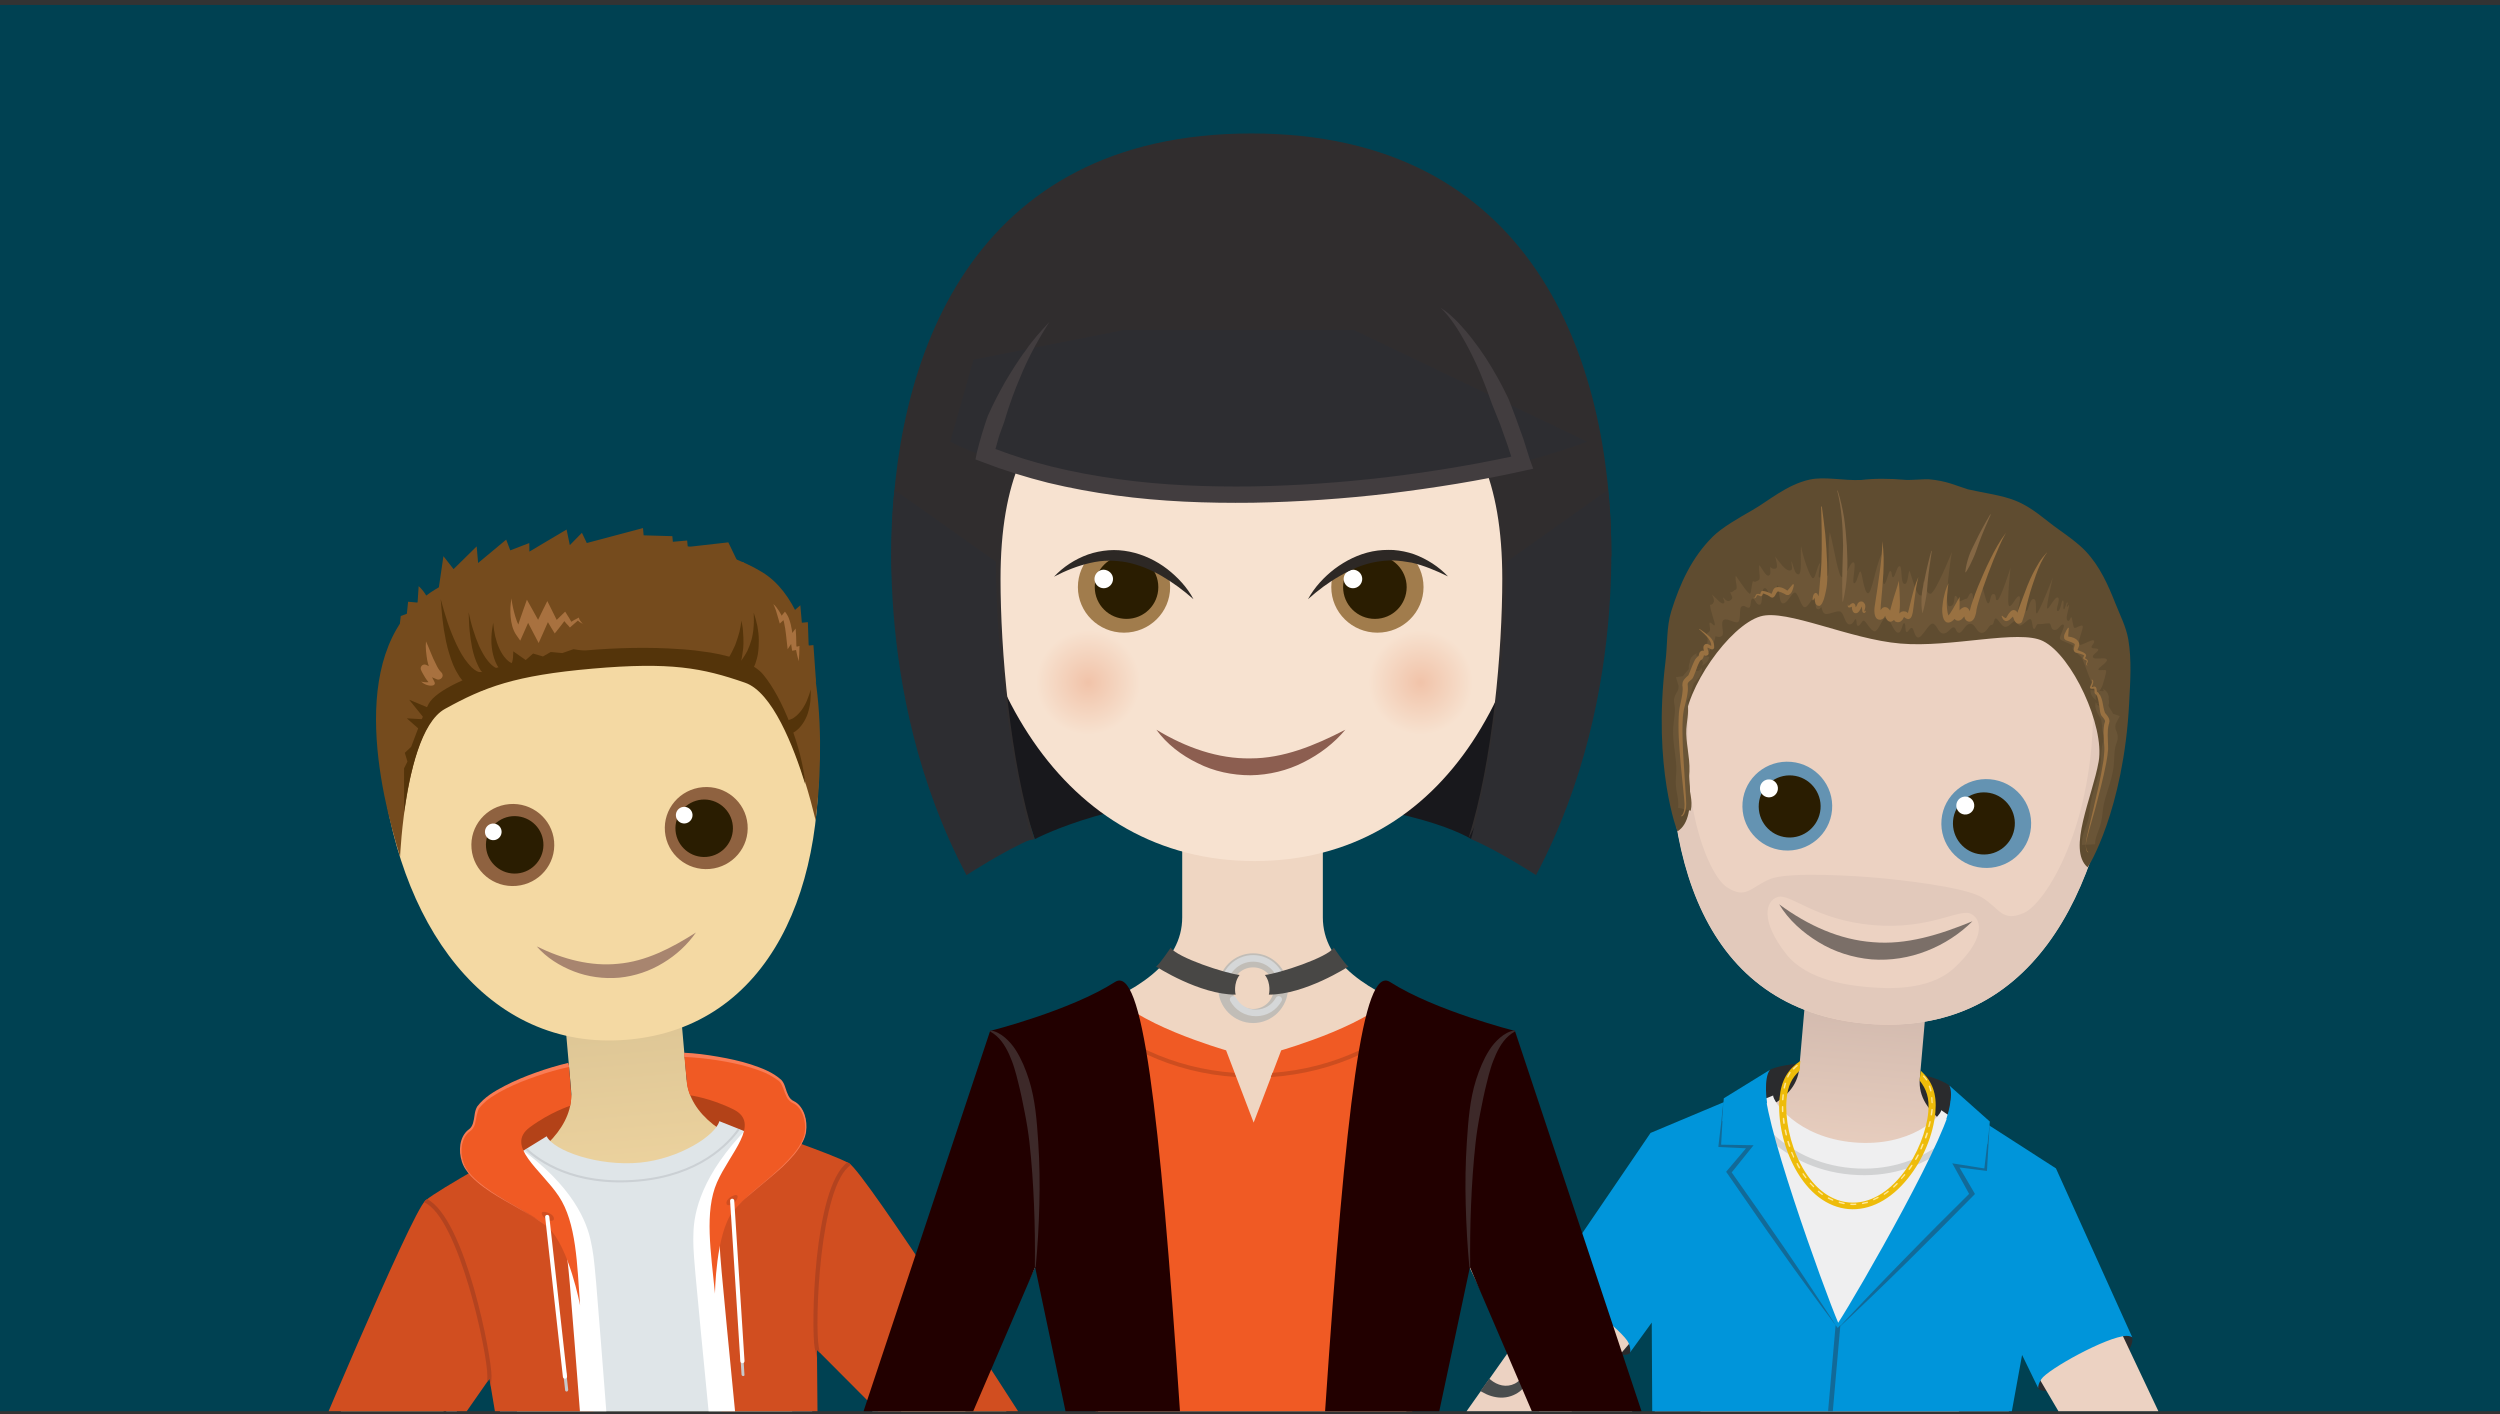 <svg width="380" height="215" viewBox="0 0 380 215" fill="none" xmlns="http://www.w3.org/2000/svg">
<rect x="0" y="0" width="380" height="215" fill="#333333" stroke="none"/>
<g clip-path="url(#clip0_1607_4663)">
<rect width="380" height="213.75" transform="translate(0 0.75)" fill="#004152"/>
<path d="M88.945 181.103C88.945 181.103 82.016 180.025 78.574 177.37C75.131 174.715 73.483 172.952 76.477 170.846C79.506 168.769 90.055 165.081 94.124 164.725C98.194 164.369 109.87 163.029 113.147 166.335C116.392 169.643 117.27 177.131 113.011 178.585C108.817 180.064 88.945 181.103 88.945 181.103Z" fill="#B34218"/>
<path d="M129.088 179.213C129.088 179.213 125.031 176.802 117.597 175.037C110.163 173.271 104.83 169.351 104.38 164.209C103.933 159.099 103.199 150.707 103.199 150.707L94.523 151.466L94.303 151.486L85.627 152.245C85.627 152.245 86.359 160.604 86.809 165.747C87.259 170.889 82.652 175.646 75.672 178.705C68.658 181.734 65.081 184.813 65.081 184.813L47.083 225.073L61.657 223.798L73.915 204.034C73.915 204.034 77.415 209.164 80.932 222.112L100.333 220.414L100.554 220.395L119.955 218.697C121.17 205.336 123.726 199.676 123.726 199.676L139.23 217.011L153.804 215.736L129.088 179.213Z" fill="url(#paint0_linear_1607_4663)"/>
<path d="M124.117 109.683C126.305 134.699 116.992 156.144 95.415 158.032C73.869 159.917 60.071 140.271 57.882 115.255C55.694 90.239 67.807 86.636 89.353 84.751C110.931 82.864 121.928 84.667 124.117 109.683Z" fill="#F4D9A3"/>
<path d="M84.226 127.891C84.527 131.329 81.962 134.351 78.492 134.654C75.022 134.958 71.972 132.428 71.671 128.989C71.37 125.55 73.935 122.529 77.405 122.225C80.843 121.924 83.925 124.452 84.226 127.891Z" fill="#8F6240"/>
<path d="M82.586 128.034C82.795 130.432 81.011 132.559 78.613 132.768C76.216 132.978 74.089 131.193 73.879 128.796C73.669 126.398 75.454 124.271 77.851 124.062C80.283 123.881 82.376 125.637 82.586 128.034Z" fill="#2A1D01"/>
<path d="M76.24 126.333C76.3 127.027 75.782 127.644 75.088 127.705C74.394 127.766 73.777 127.247 73.716 126.553C73.655 125.859 74.173 125.242 74.867 125.181C75.561 125.12 76.179 125.639 76.24 126.333Z" fill="white"/>
<path d="M81.586 143.856C85.605 145.825 89.832 146.918 93.96 146.493C98.124 146.129 101.989 144.169 105.782 141.74C104.483 143.602 102.777 145.181 100.783 146.373C98.792 147.596 96.508 148.368 94.144 148.607C91.778 148.814 89.366 148.484 87.227 147.654C85.088 146.824 83.071 145.57 81.586 143.856Z" fill="#A8856F"/>
<path d="M101.073 126.417C101.374 129.855 104.424 132.386 107.894 132.082C111.364 131.779 113.929 128.757 113.628 125.318C113.328 121.88 110.277 119.349 106.807 119.653C103.337 119.957 100.772 122.978 101.073 126.417Z" fill="#8F6240"/>
<path d="M102.682 126.276C102.891 128.673 105.018 130.458 107.416 130.248C109.813 130.039 111.598 127.912 111.388 125.514C111.179 123.117 109.052 121.332 106.654 121.542C104.259 121.783 102.472 123.878 102.682 126.276Z" fill="#2A1D01"/>
<path d="M102.737 124.014C102.798 124.708 103.416 125.226 104.11 125.166C104.804 125.105 105.322 124.488 105.261 123.793C105.2 123.099 104.583 122.581 103.889 122.642C103.195 122.703 102.677 123.32 102.737 124.014Z" fill="white"/>
<path d="M76.942 92.227C76.983 92.7 77.053 93.139 77.155 93.575C77.257 94.011 77.361 94.478 77.495 94.912C77.628 95.345 77.793 95.776 78.018 96.169C78.243 96.563 78.468 96.957 78.78 97.247L78.593 97.295L79.046 95.571L79.502 93.878L79.572 93.586L79.754 93.856L81.657 96.709L81.373 96.734L82.436 93.621L82.54 93.358L82.688 93.599C83.165 94.32 83.67 95.007 84.115 95.731L83.922 95.716L85.144 94.052L85.23 93.949L85.301 94.038L86.295 95.223L86.201 95.231L87.328 94.306L87.356 94.272L87.391 94.3C87.499 94.45 87.671 94.594 87.811 94.74C87.982 94.884 88.151 94.997 88.32 95.109C88.119 94.999 87.953 94.919 87.782 94.775C87.613 94.662 87.441 94.518 87.299 94.34L87.362 94.335L86.303 95.317L86.243 95.354L86.206 95.294L85.126 94.212L85.284 94.199L84.097 95.892L83.982 96.029L83.873 95.88C83.368 95.193 82.892 94.472 82.415 93.75L82.668 93.728L81.636 96.838L81.538 97.165L81.355 96.895L79.484 94.038L79.734 93.985L79.246 95.68L78.759 97.376L78.713 97.571L78.573 97.424C77.939 96.717 77.543 95.829 77.308 94.96C77.175 94.527 77.102 94.056 77.032 93.617C76.99 93.144 76.952 92.702 76.942 92.227Z" fill="#A8713F"/>
<path d="M128.839 178.567C127.549 177.631 109.34 170.419 109.34 170.419C108.739 172.633 103.228 176.135 97.303 176.717C90.968 177.334 84.144 174.912 83.093 172.715C83.093 172.715 66.41 182.948 65.305 184.125C64.198 185.271 54.256 206.803 54.256 206.803C54.256 206.803 54.565 206.331 56.054 206.646C59.679 207.377 68.098 212.776 68.368 215.867L74.769 207.647C74.769 207.647 76.338 216.855 77.504 222.189L99.208 220.29L101.668 220.074L123.372 218.176C123.563 212.723 123.54 203.38 123.54 203.38L131.271 210.364C131.001 207.273 138.355 200.494 141.797 199.144C143.209 198.575 143.595 198.987 143.595 198.987C143.595 198.987 130.132 179.534 128.839 178.567Z" fill="#DFE5E8"/>
<path d="M96.952 179.608C106.416 178.78 110.827 173.976 112.441 171.705C112.34 171.65 112.243 171.627 112.143 171.572C110.558 173.809 106.199 178.481 96.924 179.293C87.271 180.137 82.006 176.275 80.174 174.591C80.085 174.663 79.993 174.703 79.904 174.774C81.707 176.492 87.078 180.472 96.952 179.608Z" fill="#CBD0D4"/>
<path d="M90.726 221.064C90.726 221.064 88.454 191.827 87.939 189.202C87.423 186.577 83.855 180.309 77.919 174.598C77.919 174.598 66.847 180.653 64.685 182.463C62.52 184.242 45.492 225.053 45.492 225.053L64.766 223.367L74.398 209.555L76.533 222.337L90.729 221.095L90.726 221.064Z" fill="#D14E20"/>
<path d="M90.662 221.069C88.391 191.833 88.425 191.861 87.875 189.208C87.359 186.582 85.495 181.628 77.762 176.074" stroke="white" stroke-width="4" stroke-miterlimit="10"/>
<path d="M64.453 182.738C69.737 185.009 74.125 205.732 74.079 209.201C74.075 209.519 74.068 209.806 74.059 210.061L74.425 209.521L74.635 210.837C74.66 210.39 74.679 209.88 74.713 209.178C74.751 206.345 70.78 185.299 64.919 182.252C64.83 182.323 64.769 182.36 64.68 182.432C64.623 182.5 64.536 182.603 64.453 182.738Z" fill="#B3431F"/>
<path d="M155.333 215.411L136.058 217.098L124.175 205.168L124.291 218.127L110.127 219.366C110.127 219.366 107.287 190.179 107.339 187.505C107.391 184.83 109.817 178.038 114.671 171.383C114.671 171.383 126.626 175.423 129.07 176.83C131.477 178.177 155.333 215.411 155.333 215.411Z" fill="#D14E20"/>
<path d="M110.189 219.361C107.349 190.174 107.32 190.208 107.401 187.499C107.453 184.825 108.428 179.622 115.08 172.809" stroke="white" stroke-width="4" stroke-miterlimit="10"/>
<path d="M129.345 177.061C124.535 180.215 123.812 201.385 124.46 204.793C124.519 205.106 124.575 205.387 124.629 205.637L124.175 205.168L124.196 206.501C124.094 206.065 123.987 205.566 123.832 204.88C123.302 202.097 123.558 180.682 128.801 176.663C128.902 176.718 128.967 176.744 129.068 176.799C129.136 176.856 129.239 176.943 129.345 177.061Z" fill="#B3431F"/>
<path d="M115.868 86.977C103.206 79.216 78.465 82.017 66.129 89.612C52.344 98.098 57.756 120.352 60.813 130.225C60.813 130.225 61.63 110.859 67.665 107.533C73.7 104.208 78.281 102.44 90.111 101.405C101.941 100.37 106.789 101.281 113.281 103.542C119.77 105.772 123.969 124.7 123.969 124.7C125.296 114.443 125.645 92.988 115.868 86.977Z" fill="#754B1D"/>
<path d="M115.988 102.511C114.78 101.059 112.275 100.038 109.072 99.397C108.359 99.237 107.585 99.114 106.782 99.025C106.427 98.961 106.043 98.931 105.656 98.869C105.335 98.834 104.983 98.801 104.63 98.768C104.18 98.712 103.702 98.69 103.254 98.666C98.743 98.33 93.668 98.456 89.031 98.861C88.431 98.914 87.171 98.674 87.171 98.674L85.474 99.268L83.712 99.104L82.531 99.78L81.03 99.339L79.909 100.327L78.012 98.999C78.012 98.999 78.041 100.777 77.668 100.873C71.363 102.569 66.324 104.917 65.167 106.957C64.397 108.328 62.499 113.516 62.499 113.516L61.529 114.428L61.932 115.759L61.418 116.79C61.418 116.79 61.406 120.287 61.427 120.889C61.415 121.844 61.424 122.67 61.427 123.432C62.247 117.544 64.014 109.76 67.621 107.76C73.625 104.437 78.238 102.667 90.068 101.632C101.897 100.597 106.745 101.508 113.237 103.769C117.398 105.185 120.635 113.484 122.411 119.241C121.922 113.658 118.969 106.065 115.988 102.511Z" fill="#54340A"/>
<path d="M73.129 104.957L73.003 104.968C72.971 104.971 72.908 104.977 72.908 104.977L72.779 104.956L72.65 104.936L72.553 104.912C72.424 104.892 72.261 104.842 72.161 104.788C72.029 104.736 71.931 104.712 71.831 104.657L71.531 104.493C71.162 104.271 70.822 104.015 70.573 103.719L70.365 103.514L70.187 103.307L69.865 102.89C69.68 102.589 69.494 102.287 69.343 102.014C68.699 100.831 68.337 99.591 68.008 98.38C67.858 97.757 67.711 97.166 67.624 96.538C67.509 95.944 67.391 95.319 67.338 94.72C67.167 93.495 67.094 92.293 66.986 91.063C67.312 92.243 67.638 93.422 68.024 94.564C68.203 95.153 68.441 95.704 68.649 96.258C68.856 96.812 69.127 97.361 69.366 97.912C69.872 98.98 70.439 100.011 71.148 100.839C71.325 101.046 71.499 101.222 71.676 101.429L71.951 101.659L72.088 101.774L72.222 101.858C72.394 102.002 72.591 102.08 72.754 102.129C72.786 102.126 72.82 102.155 72.852 102.152L72.947 102.144C72.978 102.141 72.978 102.141 73.01 102.139C73.01 102.139 73.01 102.139 72.978 102.141L72.947 102.144C72.915 102.147 72.915 102.147 72.883 102.15C73.669 102.049 74.355 102.625 74.456 103.411C74.491 104.171 73.915 104.857 73.129 104.957Z" fill="#54340A"/>
<path d="M75.244 103.691C75.213 103.694 75.115 103.671 75.115 103.671L75.049 103.645C74.984 103.619 74.952 103.622 74.886 103.596C74.789 103.572 74.72 103.515 74.654 103.489C74.52 103.405 74.354 103.324 74.248 103.206C74.114 103.123 74.008 103.005 73.905 102.919C73.802 102.832 73.697 102.714 73.623 102.594L73.371 102.266L73.089 101.941C72.943 101.731 72.826 101.487 72.712 101.275C72.251 100.361 71.982 99.463 71.773 98.528C71.595 97.59 71.452 96.68 71.372 95.766C71.331 95.292 71.292 94.851 71.285 94.406L71.229 93.044L71.537 94.384C71.639 94.82 71.772 95.254 71.906 95.687C72.172 96.554 72.468 97.386 72.826 98.213C73.213 99.006 73.598 99.767 74.132 100.419C74.272 100.566 74.383 100.747 74.52 100.862L74.729 101.066L74.934 101.239C75.003 101.297 75.069 101.323 75.138 101.38C75.206 101.438 75.272 101.464 75.338 101.49C75.404 101.516 75.469 101.542 75.535 101.568C75.567 101.565 75.567 101.565 75.598 101.563C75.598 101.563 75.567 101.565 75.533 101.536L75.244 103.691Z" fill="#54340A"/>
<path d="M77.445 103.054C77.313 103.002 77.279 102.973 77.213 102.947C77.147 102.921 77.113 102.892 77.044 102.835C76.944 102.78 76.841 102.693 76.77 102.604C76.598 102.46 76.427 102.317 76.284 102.138C76.144 101.992 76.001 101.813 75.89 101.632C75.779 101.451 75.668 101.27 75.559 101.121C75.18 100.423 74.954 99.648 74.827 98.928C74.763 98.552 74.732 98.205 74.699 97.827C74.669 97.48 74.699 97.096 74.7 96.746C74.733 96.393 74.734 96.043 74.798 95.688L74.962 94.657L75.085 95.695C75.147 96.039 75.209 96.383 75.268 96.696C75.361 97.038 75.452 97.348 75.545 97.689C75.668 97.996 75.758 98.306 75.912 98.611C76.185 99.191 76.519 99.734 76.939 100.174C77.044 100.292 77.147 100.378 77.25 100.464C77.353 100.551 77.456 100.637 77.588 100.689C77.691 100.775 77.822 100.828 77.923 100.882C77.989 100.908 78.023 100.937 78.086 100.932C78.117 100.929 78.152 100.958 78.152 100.958L77.445 103.054Z" fill="#54340A"/>
<path d="M112.626 100.421C112.629 100.452 112.655 100.387 112.655 100.387C112.686 100.384 112.684 100.352 112.712 100.318C112.773 100.281 112.799 100.215 112.856 100.146C112.943 100.043 113.026 99.909 113.11 99.775C113.28 99.537 113.413 99.239 113.58 98.971C113.848 98.407 114.08 97.782 114.248 97.164C114.414 96.513 114.516 95.869 114.553 95.198C114.586 94.846 114.59 94.527 114.591 94.177C114.592 93.828 114.562 93.481 114.563 93.131C114.657 93.472 114.779 93.78 114.872 94.121C114.934 94.465 115.059 94.804 115.121 95.148C115.245 95.837 115.34 96.56 115.34 97.291C115.341 98.022 115.309 98.756 115.184 99.498C115.119 99.853 115.026 100.243 114.899 100.603C114.852 100.798 114.772 100.964 114.693 101.162C114.639 101.262 114.615 101.359 114.561 101.46C114.532 101.494 114.506 101.56 114.477 101.594C114.451 101.66 114.422 101.694 114.365 101.763L112.626 100.421Z" fill="#54340A"/>
<path d="M110.432 100.422C110.49 100.354 110.576 100.251 110.631 100.151C110.718 100.048 110.772 99.948 110.856 99.813C110.994 99.578 111.133 99.344 111.24 99.112C111.485 98.645 111.727 98.147 111.904 97.623C112.081 97.099 112.257 96.575 112.4 96.022C112.542 95.469 112.621 94.922 112.698 94.343C112.811 94.906 112.923 95.468 112.944 96.07C112.994 96.638 113.015 97.24 113.004 97.845C112.994 98.45 112.917 99.029 112.812 99.642C112.774 99.931 112.707 100.255 112.637 100.547C112.587 100.71 112.567 100.839 112.518 101.003C112.468 101.166 112.448 101.295 112.37 101.492L110.432 100.422Z" fill="#54340A"/>
<path d="M119.644 109.438C119.584 109.476 119.615 109.473 119.644 109.438C119.647 109.47 119.679 109.467 119.679 109.467C119.71 109.464 119.773 109.459 119.805 109.456C119.899 109.448 119.991 109.408 120.115 109.366C120.207 109.326 120.33 109.283 120.422 109.243C120.511 109.172 120.634 109.129 120.723 109.058C121.143 108.767 121.491 108.387 121.834 107.944C122.007 107.738 122.142 107.472 122.281 107.237C122.419 107.002 122.555 106.736 122.659 106.473C122.763 106.209 122.867 105.946 122.968 105.651L123.244 104.8L123.226 105.692C123.22 105.979 123.184 106.3 123.177 106.586C123.139 106.876 123.104 107.197 123.034 107.489C122.964 107.781 122.897 108.105 122.796 108.4C122.596 109.021 122.298 109.619 121.872 110.197C121.757 110.334 121.642 110.472 121.527 110.609C121.38 110.749 121.265 110.886 121.115 110.994C120.966 111.103 120.819 111.243 120.636 111.323C120.544 111.362 120.455 111.434 120.363 111.474C120.302 111.511 120.271 111.513 120.21 111.55C120.15 111.588 120.119 111.59 119.995 111.633L119.644 109.438Z" fill="#54340A"/>
<path d="M66.666 89.565L67.402 84.542L68.941 86.505L72.453 83.051L72.674 85.575L76.941 82.023L77.56 83.653L80.451 82.542L80.47 83.844L86.12 80.489L86.614 82.861L88.452 80.984L89.192 82.54L97.735 80.267L97.832 81.371L102.198 81.498L102.272 82.35L104.449 82.159L104.535 83.137L110.704 82.438L112.102 85.336L113.07 85.505L113.136 86.263L120.024 93.416L121.649 92.002L121.881 94.652L122.796 94.572L122.916 98.122L123.641 98.058L124.051 103.84L118.39 94.354L111.707 89.185L95.901 84.369L78.821 88.979L66.666 89.565Z" fill="#754B1D"/>
<path d="M65.807 93.201C65.807 93.201 65.323 90.573 63.636 89.099L63.473 91.593L62.032 91.465L61.842 93.293L60.917 93.629L60.791 94.721L60.925 105.707L65.814 93.645L65.776 93.204L65.807 93.201Z" fill="#754B1D"/>
<path d="M64.613 109.358L62.19 106.359L65.719 107.831L64.613 109.358Z" fill="#54340A"/>
<path d="M64.004 111.096L61.834 109.188L64.709 109.349L64.004 111.096Z" fill="#54340A"/>
<path d="M88.333 94.536C88.262 94.447 88.225 94.386 88.153 94.297C88.113 94.205 88.042 94.116 88.036 94.053L87.988 93.867L87.776 93.981C87.44 94.137 87.138 94.322 86.837 94.508C86.646 94.143 86.423 93.781 86.204 93.451L85.907 92.968L85.438 93.422C85.145 93.702 84.88 93.948 84.618 94.225C84.351 93.708 84.114 93.188 83.847 92.671L83.192 91.362L82.516 92.724C82.274 93.222 82.031 93.72 81.789 94.218C81.487 93.672 81.219 93.156 80.92 92.641L80.09 91.156L79.555 92.665C79.349 93.224 79.175 93.779 78.97 94.338C78.892 94.535 78.845 94.73 78.799 94.925C78.796 94.893 78.765 94.896 78.762 94.865C78.571 94.5 78.438 94.066 78.304 93.633C78.171 93.2 78.069 92.763 77.968 92.327C77.866 91.891 77.793 91.421 77.752 90.948C77.664 91.4 77.611 91.882 77.586 92.329C77.565 92.808 77.575 93.284 77.616 93.757C77.657 94.23 77.73 94.7 77.869 95.197C78.005 95.662 78.207 96.153 78.532 96.601L79.077 97.38L79.502 96.421C79.742 95.891 79.979 95.33 80.219 94.801C80.247 94.766 80.245 94.735 80.27 94.669C80.541 95.217 80.809 95.734 81.111 96.28L81.874 97.739L82.539 96.251C82.776 95.689 83.044 95.126 83.281 94.564C83.466 94.866 83.655 95.199 83.84 95.501L84.322 96.285L84.866 95.602C85.183 95.225 85.465 94.818 85.779 94.409C85.959 94.648 86.17 94.884 86.379 95.088L86.627 95.384L86.863 95.173C87.188 94.89 87.513 94.608 87.838 94.325C87.872 94.353 87.906 94.382 87.941 94.411C88.012 94.5 88.112 94.555 88.212 94.61C88.381 94.722 88.581 94.832 88.779 94.91C88.584 94.863 88.441 94.685 88.333 94.536Z" fill="#A8713F"/>
<path d="M67.07 102.181C66.864 102.009 66.61 101.65 66.416 101.253C66.226 100.888 66.029 100.461 65.836 100.064L65.312 98.807C65.148 98.376 64.951 97.948 64.752 97.489C64.699 97.97 64.709 98.446 64.75 98.92C64.791 99.393 64.864 99.863 64.937 100.334C64.996 100.646 65.087 100.956 65.178 101.266C65.078 101.211 64.978 101.157 64.877 101.102L64.812 101.076C64.646 100.995 64.454 100.98 64.301 101.057C63.994 101.179 63.867 101.54 63.986 101.816C64.069 102.031 64.18 102.212 64.294 102.424C64.405 102.605 64.519 102.818 64.63 102.999C64.778 103.24 64.958 103.479 65.135 103.686C65.072 103.691 64.978 103.7 64.915 103.705C64.788 103.716 64.628 103.698 64.467 103.681C64.307 103.663 64.178 103.642 64.015 103.593C64.223 103.797 64.526 103.993 64.821 104.095C64.985 104.144 65.148 104.193 65.308 104.211C65.403 104.203 65.5 104.226 65.564 104.221C65.658 104.212 65.721 104.207 65.876 104.161C65.908 104.159 65.908 104.159 65.937 104.124C66.089 104.047 66.135 103.853 66.058 103.7L66.019 103.609C65.905 103.396 65.788 103.152 65.674 102.939C65.74 102.965 65.774 102.994 65.84 103.02C66.037 103.098 66.204 103.179 66.401 103.257C66.633 103.364 66.943 103.273 67.116 103.068C67.377 102.79 67.313 102.415 67.07 102.181Z" fill="#A8713F"/>
<path d="M121.242 98.268C121.179 98.274 121.116 98.279 121.05 98.253C121.038 97.746 121.022 97.207 121.01 96.699L120.939 95.529L120.426 96.21C120.402 95.926 120.348 95.676 120.291 95.395C120.23 95.051 120.17 94.738 120.045 94.4C119.952 94.058 119.83 93.751 119.607 93.389L119.316 92.969L119 93.347L118.798 93.587C118.795 93.555 118.761 93.527 118.756 93.463C118.642 93.251 118.53 93.07 118.419 92.889C118.308 92.708 118.163 92.498 118.02 92.32C117.877 92.142 117.734 91.963 117.531 91.822C117.642 92.003 117.725 92.219 117.807 92.434C117.89 92.649 117.969 92.833 118.02 93.051L118.202 93.671L118.383 94.291L118.522 94.787L118.933 94.402L119.08 94.262C119.122 94.385 119.133 94.511 119.173 94.603C119.232 94.916 119.291 95.228 119.351 95.541C119.437 96.169 119.524 96.797 119.579 97.428L119.721 98.688L120.254 97.878C120.274 98.099 120.325 98.317 120.347 98.569L120.409 98.913L120.721 98.854C120.816 98.846 120.908 98.806 121.002 98.798C121.115 99.36 121.231 99.954 121.407 100.511C121.472 99.806 121.509 99.135 121.511 98.436L121.521 98.18L121.242 98.268Z" fill="#A8713F"/>
<path d="M88.174 198.432C88.174 198.432 86.504 189.518 83.323 186.586C80.142 183.654 71.814 180.759 70.378 176.688C69.747 174.932 69.998 172.716 71.378 171.769C72.516 170.97 72.063 169.071 72.806 168.116C75.098 165.245 82.532 162.656 86.463 161.803C86.463 161.803 86.808 165.746 86.84 166.475C86.843 167.237 86.663 168.08 86.663 168.08C86.663 168.08 83.632 169.044 80.528 171.35C76.708 174.195 82.269 177.809 84.942 181.835C87.614 185.861 87.716 192.114 88.174 198.432Z" fill="#F05A24"/>
<path d="M83.325 186.618C82.67 186.039 81.961 185.561 81.254 185.114C80.516 184.67 79.778 184.226 79.043 183.814C77.569 182.957 76.035 182.138 74.619 181.213C73.91 180.734 73.2 180.256 72.546 179.677C71.894 179.131 71.268 178.518 70.789 177.765C70.281 177.047 70.046 176.177 69.937 175.296C69.86 174.413 69.972 173.513 70.379 172.715C70.598 172.314 70.883 171.94 71.243 171.686C71.573 171.466 71.766 171.131 71.891 170.739C72.015 170.347 72.074 169.928 72.133 169.51C72.192 169.091 72.279 168.639 72.527 168.204C73.639 166.74 75.153 165.876 76.672 165.076C78.191 164.275 79.788 163.627 81.421 163.039C83.054 162.451 84.696 161.958 86.377 161.556L86.496 162.182C84.84 162.517 83.199 163.011 81.594 163.564C79.99 164.118 78.391 164.735 76.868 165.503C76.107 165.888 75.381 166.301 74.659 166.778C74.332 167.029 73.97 167.251 73.679 167.563L73.443 167.774C73.354 167.845 73.297 167.914 73.239 167.983C73.092 168.123 72.948 168.294 72.833 168.431C72.64 168.766 72.547 169.156 72.457 169.577C72.366 169.998 72.308 170.416 72.189 170.872C72.067 171.296 71.787 171.733 71.396 171.99C71.066 172.21 70.809 172.55 70.616 172.885C70.235 173.617 70.086 174.457 70.161 175.309C70.233 176.129 70.465 176.967 70.907 177.659C71.352 178.383 71.943 178.967 72.598 179.546C73.249 180.093 73.93 180.605 74.639 181.084C76.058 182.04 77.563 182.894 79.037 183.751C79.775 184.195 80.513 184.639 81.22 185.085C81.99 185.527 82.702 186.037 83.325 186.618Z" fill="#F97C55"/>
<path d="M86.14 211.516C86.014 211.527 85.911 211.44 85.9 211.314L85.616 208.796C85.605 208.67 85.688 208.535 85.815 208.524C85.941 208.513 86.075 208.597 86.086 208.723L86.37 211.241C86.352 211.402 86.266 211.504 86.14 211.516Z" fill="#C7C8CA"/>
<path d="M84.173 185.399C84.173 185.399 84.332 185.036 83.886 184.661C83.44 184.287 82.498 184.052 82.362 184.318C82.258 184.581 82.589 185.093 83.155 185.393C83.751 185.659 84.061 185.568 84.173 185.399Z" fill="#D14E20"/>
<path d="M85.904 209.565C85.747 209.579 85.578 209.467 85.561 209.277L82.865 185.005C82.849 184.816 82.964 184.678 83.153 184.662C83.311 184.648 83.48 184.76 83.496 184.95L86.192 209.222C86.206 209.38 86.094 209.549 85.904 209.565Z" fill="white"/>
<path d="M108.678 196.638C108.678 196.638 108.775 187.57 111.398 184.13C114.022 180.69 121.72 176.392 122.428 172.134C122.744 170.295 122.112 168.157 120.589 167.464C119.329 166.874 119.445 164.925 118.547 164.114C115.792 161.685 108.021 160.426 104.002 160.269C104.002 160.269 104.347 164.212 104.442 164.935C104.571 165.686 104.895 166.484 104.895 166.484C104.895 166.484 108.048 166.908 111.505 168.64C115.761 170.779 110.912 175.304 108.979 179.732C107.046 184.161 108.063 190.334 108.678 196.638Z" fill="#F05A24"/>
<path d="M112.985 209.167C112.859 209.178 112.722 209.063 112.711 208.936L112.553 206.407C112.542 206.281 112.628 206.178 112.755 206.167C112.881 206.156 112.986 206.274 112.998 206.4L113.155 208.929C113.198 209.053 113.111 209.156 112.985 209.167Z" fill="#C7C8CA"/>
<path d="M111.402 184.161C111.915 183.481 112.53 182.886 113.146 182.292C113.761 181.698 114.411 181.133 115.064 180.599C116.366 179.499 117.7 178.397 118.931 177.209C119.547 176.614 120.128 175.991 120.675 175.34C121.19 174.69 121.7 173.978 122.013 173.188C122.359 172.427 122.443 171.561 122.339 170.744C122.267 169.923 121.972 169.091 121.47 168.436C121.219 168.108 120.91 167.849 120.546 167.69C120.117 167.505 119.765 167.123 119.572 166.726C119.378 166.33 119.213 165.899 119.083 165.498C118.921 165.098 118.793 164.728 118.513 164.435C118.405 164.285 118.204 164.176 118.036 164.063C117.967 164.006 117.867 163.951 117.798 163.893L117.529 163.726C117.192 163.501 116.794 163.314 116.428 163.123C115.635 162.779 114.847 162.499 114.031 162.252C112.398 161.759 110.748 161.427 109.04 161.163C107.364 160.896 105.664 160.727 103.973 160.653L103.981 160.016C105.704 160.088 107.409 160.32 109.12 160.616C110.83 160.911 112.515 161.272 114.15 161.797C115.788 162.353 117.429 162.94 118.775 164.158C119.092 164.511 119.257 164.942 119.39 165.375C119.521 165.777 119.651 166.179 119.842 166.544C120.033 166.908 120.281 167.205 120.645 167.363C121.043 167.551 121.42 167.868 121.674 168.227C122.213 168.943 122.48 169.81 122.557 170.693C122.635 171.576 122.523 172.476 122.147 173.272C121.803 174.065 121.293 174.777 120.749 175.46C120.202 176.112 119.59 176.738 118.974 177.332C117.709 178.492 116.372 179.562 115.069 180.662C114.417 181.196 113.767 181.761 113.117 182.327C112.562 182.884 111.946 183.478 111.402 184.161Z" fill="#F97C55"/>
<path d="M110.482 183.097C110.482 183.097 110.262 182.767 110.636 182.321C111.008 181.843 111.898 181.479 112.078 181.718C112.226 181.959 111.989 182.52 111.483 182.914C110.974 183.277 110.653 183.241 110.482 183.097Z" fill="#D14E20"/>
<path d="M112.877 207.205C112.688 207.222 112.548 207.075 112.534 206.918L110.974 182.546C110.958 182.357 111.104 182.217 111.262 182.203C111.451 182.186 111.591 182.333 111.605 182.491L113.165 206.862C113.182 207.052 113.035 207.192 112.877 207.205Z" fill="white"/>
<path d="M297.548 169.687C297.556 169.183 296.535 165.2 296.535 165.2C296.535 165.2 294.68 162.91 282.835 161.873C270.99 160.837 268.766 162.77 268.766 162.77C268.766 162.77 267.068 166.516 266.988 167.014L278.818 181.823C278.818 181.823 279.945 180.479 281.379 178.513C282.45 180.699 283.327 182.218 283.327 182.218L297.548 169.687Z" fill="#2A2B2D"/>
<path d="M239.842 194.135C239.842 194.135 235.856 194.363 235.034 195.517C234.247 196.674 235.924 200.174 239.141 202.151C242.358 204.127 246.223 206.52 247.547 205.807C248.872 205.093 247.415 200.314 247.415 200.314L239.842 194.135Z" fill="#2A2B2D"/>
<path d="M319.544 201C319.544 201 323.431 201.917 324.04 203.196C324.613 204.472 322.354 207.628 318.843 209.016C315.371 210.37 311.11 212.089 309.93 211.156C308.749 210.224 311.014 205.77 311.014 205.77L319.544 201Z" fill="#2A2B2D"/>
<path d="M338.013 235.537L313.734 184.157C313.734 184.157 313.187 179.277 305.614 175.982C298.074 172.726 291.328 169.468 291.81 163.957C292.292 158.446 293.081 149.428 293.081 149.428L283.92 148.627L274.759 147.825C274.759 147.825 273.97 156.843 273.488 162.354C273.006 167.865 265.796 169.902 257.806 171.799C249.815 173.697 248.39 178.44 248.39 178.44L215.629 224.83L229.084 226.007L251.344 199.901L251.677 227.84L276.869 230.044L302.026 232.245L307.169 204.785L324.558 234.36L338.013 235.537Z" fill="url(#paint1_linear_1607_4663)"/>
<path d="M252.34 178.641C252.699 179.069 252.978 179.599 253.071 180.184C253.2 180.772 253.111 181.377 252.858 181.788C252.813 181.892 252.693 182.026 252.612 182.127C252.496 182.225 252.415 182.326 252.262 182.421C252.032 182.581 251.769 182.702 251.479 182.713C251.187 182.759 250.868 182.695 250.594 182.527C250.32 182.359 250.053 182.119 250.009 181.791L249.983 181.68L249.804 181.665L249.759 181.769C249.669 181.977 249.682 182.231 249.735 182.452C249.788 182.673 249.912 182.9 250.079 183.059C250.408 183.412 250.819 183.665 251.314 183.78C251.808 183.895 252.319 183.832 252.803 183.658C253.027 183.569 253.254 183.445 253.481 183.321C253.673 183.193 253.864 183.066 254.065 182.831C254.461 182.433 254.683 181.947 254.87 181.459C255.021 180.967 255.101 180.469 255.073 179.962C255.051 178.987 254.706 177.983 254.127 177.175C254.065 177.061 253.964 176.98 253.899 176.903C252.865 177.173 251.972 177.491 251.15 177.816C251.6 178.036 252.011 178.288 252.34 178.641Z" fill="#494D4E"/>
<path d="M254.597 184.572C254.25 184.83 253.906 185.053 253.5 185.161C253.094 185.27 252.694 185.307 252.265 185.27C251.871 185.235 251.448 185.126 251.063 184.984C250.679 184.842 250.298 184.665 249.992 184.458L249.48 184.124L249.274 184.828C249.123 185.319 248.942 185.736 248.631 185.997C248.398 186.193 248.099 186.311 247.8 186.43C247.498 185.754 247.268 185.085 247.113 184.386C246.826 183.135 246.724 181.828 246.863 180.65C246.037 181.443 245.538 182.193 245.273 182.747C245.357 183.439 245.548 184.141 245.745 184.771C245.943 185.402 246.179 185.999 246.487 186.603C246.308 186.587 246.129 186.572 245.95 186.556C245.449 186.512 244.912 186.465 244.14 186.218C243.896 186.124 243.584 185.989 243.238 185.814L241.882 187.715C242.263 187.892 242.683 188.037 242.966 188.098C243.777 188.313 245.274 188.516 245.927 188.465C246.434 188.437 246.948 188.338 247.468 188.167C247.66 188.437 247.853 188.706 248.046 188.975C248.108 189.089 248.17 189.202 248.268 189.319C247.414 189.605 246.211 189.752 244.725 189.839C241.721 189.972 239.439 191.323 238.467 193.366C237.937 194.473 237.675 195.82 237.566 197.073C236.707 196.998 235.916 196.965 235.299 197.019L233.816 199.125L235.172 198.883C235.172 198.883 236.118 198.785 237.454 198.758C237.435 199.802 237.515 200.53 237.515 200.53C236.607 200.198 234.779 200.074 234.171 202.077C233.367 204.675 236.847 204.871 236.847 204.871C235.835 204.494 235.134 203.026 235.848 202.692C237.124 202.119 237.787 202.79 237.535 204.426C237.278 206.135 235.267 206.86 234.234 207.13C234.217 206.913 234.2 206.695 234.144 206.51C234.117 206.399 234.091 206.289 234.068 206.142C234.298 205.982 234.528 205.822 234.726 205.623C234.496 205.783 234.268 205.907 234.009 205.993C233.873 205.476 233.667 204.953 233.382 204.496C233.196 204.155 233.071 203.928 232.918 203.626C232.764 203.324 232.642 203.061 232.489 202.759C232.305 202.382 232.161 201.973 232.052 201.567L231.062 202.995C231.157 203.147 231.219 203.261 231.314 203.413C231.503 203.718 231.696 203.988 231.925 204.26C232.117 204.529 232.379 204.841 232.539 205.071C232.833 205.421 233.052 205.801 233.268 206.217C233.232 206.213 233.232 206.213 233.196 206.21C232.65 206.271 232.149 206.227 231.622 206.073L231.163 205.96L231.298 206.477C231.483 207.25 231.59 208.089 231.42 208.795C231.352 209.15 231.217 209.463 231.016 209.698C230.812 209.968 230.543 210.161 230.241 210.315C229.637 210.623 228.945 210.706 228.307 210.578C227.669 210.45 227.082 210.147 226.544 209.703L226.378 209.544L225.022 211.445L225.263 211.574C226.12 212.082 227.136 212.423 228.144 212.439C229.188 212.458 230.192 212.113 231.003 211.499C231.392 211.173 231.748 210.807 232.004 210.361C232.262 209.879 232.378 209.384 232.383 208.916C232.38 208.122 232.228 207.388 231.962 206.715C232.395 206.717 232.83 206.683 233.204 206.535C233.24 206.539 233.279 206.506 233.314 206.509C233.344 206.584 233.373 206.658 233.403 206.733C233.459 206.918 233.515 207.104 233.571 207.289C233.535 207.286 233.496 207.318 233.496 207.318C233.532 207.321 233.568 207.325 233.568 207.325C233.838 208.358 233.881 209.515 233.569 210.606C234.018 209.6 234.228 208.428 234.146 207.303C238.692 206.871 239.345 203.936 239.404 201.2L243.123 200.732L239.403 199.974C239.402 199.577 239.365 199.178 239.36 198.817C240.043 198.84 240.726 198.864 241.406 198.923L241.585 198.939C241.621 198.942 241.692 198.948 241.728 198.952C241.979 198.974 242.193 198.992 242.408 199.011C242.802 199.046 243.195 199.08 243.55 199.147C244.12 199.233 244.689 199.319 245.255 199.44C246.388 199.684 247.514 199.999 248.637 200.349C247.563 199.859 246.485 199.404 245.364 199.017C245.156 198.927 244.944 198.872 244.697 198.815C246.913 198.215 247.818 196.528 247.648 194.349C247.648 194.349 247.142 196.829 245.466 197.44C244.459 197.82 241.886 197.559 239.417 197.343C239.851 194.857 241.224 194.003 242.095 193.935C243.002 193.871 243.901 194.31 243.566 195.254C243.231 196.198 241.549 196.051 241.549 196.051C242.791 196.701 244.896 196.128 245.121 194.381C245.346 192.633 243.793 192.245 243.793 192.245C244.377 191.755 247.472 191.413 248.663 190.58C249.056 191.443 249.303 192.33 249.365 193.273C249.451 194.759 249.024 196.345 247.987 197.48L247.906 197.581L248.072 197.74L248.15 197.674C249.363 196.591 250.011 194.953 250.012 193.294C250.044 192.107 249.747 190.963 249.301 189.878C249.731 189.087 249.591 188.209 249.591 188.209C249.492 188.525 249.288 188.795 248.908 189.015C248.849 188.865 248.754 188.713 248.659 188.56C248.535 188.333 248.378 188.067 248.218 187.836C248.597 187.617 248.983 187.326 249.268 186.955C249.592 186.55 249.74 186.094 249.856 185.6C250.103 185.657 250.315 185.712 250.562 185.77C251.024 185.846 251.489 185.887 251.925 185.853C252.396 185.822 252.842 185.681 253.254 185.5C253.965 185.202 254.315 184.908 254.597 184.572Z" fill="#494D4E"/>
<path d="M295.069 168.749C294.987 169.68 290.463 174.404 281.767 173.644C273.072 172.883 269.449 167.301 269.518 166.514L257.29 171.502L258.833 228.466L294.261 231.565L305.65 175.985L295.069 168.749Z" fill="#EFEFF0"/>
<path d="M298.565 171.255C298.565 171.255 292.62 179.028 281.384 178.045C270.147 177.062 265.643 168.374 265.643 168.374" stroke="#D1D2D3" stroke-miterlimit="10"/>
<path d="M322.058 109.63C319.701 136.576 308.22 157.748 283.636 155.597C259.052 153.446 251.91 130.393 254.267 103.447C256.625 76.501 279.798 74.994 290.999 75.974C302.2 76.954 324.419 82.648 322.058 109.63Z" fill="#ECD2C2"/>
<path d="M270.438 137.459C274.842 140.693 279.63 142.842 284.682 143.212C289.728 143.654 294.767 142.111 299.817 140.029C297.882 141.951 295.51 143.511 292.86 144.541C290.245 145.574 287.355 146.042 284.489 145.828C281.627 145.577 278.82 144.683 276.425 143.211C273.994 141.736 271.854 139.818 270.438 137.459Z" fill="#7B6F68"/>
<path d="M283.671 155.6C308.256 157.751 319.736 136.579 322.093 109.633C322.178 108.667 322.223 107.733 322.266 106.836L318.151 106.476C318.459 125.614 310.824 137.458 307.57 138.796C304.313 140.17 304.02 138.161 301.321 136.447C298.691 134.774 288.257 133.681 285.323 133.424C282.389 133.167 271.924 132.432 269.043 133.623C266.088 134.842 265.415 136.767 262.481 134.851C259.512 132.933 254.085 119.946 257.674 101.184L254.632 100.918C254.524 101.738 254.417 102.558 254.338 103.453C251.948 130.36 259.087 153.449 283.671 155.6ZM270.174 136.354C272.072 135.69 275.855 139.844 284.658 140.614C293.461 141.384 297.908 137.951 299.661 138.934C301.414 139.916 301.578 142.996 296.954 147.207C293.038 150.758 286.411 150.251 283.87 150.028C281.33 149.806 274.683 149.116 271.475 144.978C267.585 139.986 268.316 136.985 270.174 136.354Z" fill="#E2C9BB"/>
<path d="M312.505 177.595L296.495 167.287C297.251 170.599 282.234 196.762 279.406 201.058C277.367 196.336 267.117 167.999 268.44 164.833L250.884 172.204L235.036 195.481C235.036 195.481 235.413 195.298 235.944 195.416C238.814 195.992 246.898 202.505 247.548 204.148C247.991 205.269 247.745 205.608 247.745 205.608L251.066 201.031L251.209 227.835L276.402 230.039L277.368 230.123L302.56 232.327L307.356 205.955L309.832 211.04C309.832 211.04 309.648 210.663 310.279 209.637C311.201 208.167 320.296 203.121 323.223 203.052C323.766 203.028 324.105 203.274 324.105 203.274L312.505 177.595Z" fill="#0095DA"/>
<path d="M262.015 166.975C261.944 168.195 261.877 169.379 261.806 170.599C261.735 171.819 261.668 173.003 261.597 174.222L261.401 173.989L265.974 174.065L266.55 174.079L266.187 174.516L263.072 178.39L263.07 177.993L267.175 183.833C268.518 185.79 269.897 187.75 271.24 189.706C272.584 191.663 273.924 193.655 275.228 195.644L277.203 198.629C277.873 199.626 278.507 200.619 279.141 201.612C278.432 200.648 277.72 199.72 277.011 198.757L274.884 195.866C273.466 193.939 272.084 192.016 270.705 190.056C269.323 188.132 267.944 186.172 266.6 184.216L262.535 178.343L262.375 178.113L262.537 177.911L265.753 174.117L265.966 174.569L261.406 174.35L261.191 174.331L261.21 174.116C261.352 172.903 261.491 171.725 261.633 170.512C261.734 169.366 261.876 168.153 262.015 166.975Z" fill="#126A98"/>
<path d="M302.451 170.513C302.38 171.733 302.313 172.917 302.242 174.137C302.172 175.356 302.104 176.54 302.033 177.76L302.015 177.975L301.8 177.956L297.271 177.38L297.559 176.972L300.068 181.266L300.192 181.494L299.994 181.693L294.932 186.803C293.233 188.493 291.535 190.184 289.837 191.874C288.138 193.564 286.407 195.216 284.673 196.903L282.076 199.38C281.211 200.206 280.345 201.032 279.444 201.855C280.241 200.987 281.077 200.086 281.91 199.222L284.373 196.625C286.039 194.895 287.704 193.166 289.367 191.472C291.033 189.743 292.731 188.053 294.394 186.359L299.489 181.288L299.419 181.678L297.023 177.322L296.742 176.829L297.311 176.914L301.828 177.634L301.594 177.83C301.737 176.616 301.876 175.439 302.018 174.225C302.134 172.901 302.276 171.688 302.451 170.513Z" fill="#126A98"/>
<path d="M323.628 106.919C323.806 103.653 324.029 100.283 323.504 97.208C323.169 95.268 322.272 93.567 321.564 91.774C320.471 89.01 319.18 86.048 317 83.766C315.844 82.547 314.315 81.476 312.822 80.408C310.886 79.048 308.928 77.11 306.313 76.088C304.222 75.256 301.688 74.962 299.107 74.376C297.316 73.823 295.938 73.089 293.147 72.845C292.717 72.807 290.249 72.988 289.82 72.95C287.029 72.706 284.756 72.724 282.896 72.958C280.109 73.075 277.391 72.404 275.113 72.89C271.623 73.63 268.805 76.16 266.264 77.597C264.404 78.66 261.71 80.191 260.326 81.584C257.166 84.734 255.383 88.616 254.035 92.897C253.279 95.355 253.48 98.005 253.138 100.68C251.189 116.772 254.965 126.369 254.965 126.369C258.509 124.191 256.08 115.685 256.088 110.241C256.095 104.797 262.859 95.076 267.596 93.687C271.521 92.516 281.173 97.183 288.87 97.82C296.564 98.493 306.877 95.609 310.538 97.444C314.962 99.634 319.936 110.382 318.998 115.745C318.06 121.108 314.188 129.099 317.303 131.823C317.404 131.904 322.789 123.108 323.628 106.919Z" fill="#5F4C30"/>
<path d="M278.471 123.125C278.145 126.847 274.84 129.587 271.083 129.258C267.325 128.929 264.547 125.657 264.872 121.935C265.198 118.214 268.503 115.474 272.26 115.803C275.982 116.128 278.796 119.403 278.471 123.125Z" fill="#6493B2"/>
<path d="M276.717 122.971C276.489 125.584 274.193 127.51 271.616 127.285C269.004 127.056 267.113 124.764 267.342 122.151C267.567 119.575 269.863 117.648 272.44 117.874C275.016 118.099 276.943 120.395 276.717 122.971Z" fill="#2A1D01"/>
<path d="M270.239 119.953C270.174 120.704 269.512 121.259 268.761 121.194C268.009 121.128 267.454 120.466 267.52 119.715C267.585 118.963 268.247 118.408 268.999 118.474C269.75 118.54 270.305 119.201 270.239 119.953Z" fill="white"/>
<path d="M295.111 124.581C294.785 128.302 297.564 131.575 301.321 131.903C305.079 132.232 308.383 129.492 308.709 125.771C309.035 122.049 306.256 118.777 302.498 118.448C298.777 118.123 295.436 120.859 295.111 124.581Z" fill="#6493B2"/>
<path d="M296.865 124.734C296.637 127.347 298.563 129.643 301.14 129.868C303.752 130.097 306.012 128.167 306.241 125.554C306.466 122.978 304.54 120.682 301.963 120.457C299.387 120.231 297.091 122.158 296.865 124.734Z" fill="#2A1D01"/>
<path d="M297.363 122.326C297.298 123.077 297.853 123.739 298.604 123.805C299.356 123.87 300.017 123.315 300.083 122.564C300.149 121.812 299.594 121.151 298.842 121.085C298.091 121.019 297.429 121.574 297.363 122.326Z" fill="white"/>
<path d="M268.59 167.659C268.59 167.659 268.015 163.93 269.032 162.613L262.018 166.939L261.786 170.417L268.59 167.659Z" fill="#0095DA"/>
<path d="M295.857 170.044C295.857 170.044 297.071 166.472 296.299 164.999L302.454 170.477L302.079 173.942L295.857 170.044Z" fill="#0095DA"/>
<path d="M261.75 96.637C262.175 96.314 261.395 94.515 262.035 94.21C262.671 93.941 263.539 94.738 264.13 94.574C264.686 94.406 264.285 92.388 264.737 92.175C265.188 91.962 265.199 92.251 265.729 92.37C266.26 92.488 265.992 91.022 266.391 90.985C266.791 90.948 266.883 91.966 267.465 91.909C268.046 91.851 267.635 89.544 268.188 89.412C268.74 89.28 268.8 90.655 269.334 90.738C269.832 90.818 269.917 89.022 270.206 89.011C270.495 89.001 270.303 91.616 270.98 91.711C271.692 91.81 272.356 89.993 272.854 90.072C273.352 90.152 273.743 92.278 274.318 92.292C274.894 92.306 275.386 90.799 275.81 90.908C276.197 91.014 275.753 92.381 276.205 92.565C276.622 92.746 276.657 92.352 276.845 92.26C276.99 92.67 277.014 93.213 277.509 93.328C278.007 93.408 279.104 92.819 279.67 92.94C280.272 93.065 280.376 94.769 281.049 94.9C281.723 95.031 281.843 94.068 282.055 94.123C282.302 94.18 282.075 95.134 282.436 95.129C282.797 95.125 282.976 94.311 283.298 94.34C283.62 94.368 284.38 95.985 284.959 95.963C285.538 95.942 286.158 93.796 286.695 93.843C287.232 93.89 287.831 96.106 288.475 96.163C289.119 96.219 289.108 94.704 289.43 94.732C289.752 94.76 289.496 96.036 289.818 96.064C290.104 96.089 290.235 95.415 290.593 95.447C290.951 95.478 290.943 96.811 291.548 96.9C292.153 96.989 293.141 94.768 293.752 94.785C294.396 94.842 294.567 96.191 295.315 96.292C296.063 96.394 296.518 95.316 296.948 95.353C297.377 95.391 297.24 96.136 297.777 96.183C298.313 96.23 298.689 94.821 299.483 94.818C300.276 94.815 300.411 96.161 301.201 96.194C301.992 96.227 302.283 94.955 302.713 94.992C303.145 94.994 303.018 93.973 303.376 94.005C303.734 94.036 304.203 95.267 304.815 95.284C305.39 95.299 306.054 94.311 306.34 94.336C306.623 94.397 306.674 95.05 307.032 95.082C307.426 95.116 308.238 94.07 308.596 94.101C308.954 94.132 308.868 95.531 309.151 95.592C309.434 95.653 309.473 94.791 309.828 94.858C310.183 94.925 310.956 94.74 311.425 94.745C311.893 94.75 311.594 95.697 312.274 95.757C312.918 95.813 313.184 94.827 313.607 94.936C314.066 95.048 312.905 96.786 313.127 97.129C313.385 97.477 314.446 97.714 315.062 98.092C315.336 98.26 314.897 98.33 315.084 98.671C315.27 99.012 316.222 99.672 316.415 99.941C316.611 100.175 318.303 105.155 318.693 105.225C319.084 105.295 319.562 104.363 319.626 104.044C319.729 103.693 320.179 102.254 320.133 101.961C320.086 101.669 319.154 102.02 318.958 101.786C318.798 101.556 320.427 100.653 320.244 100.276C320.096 99.903 319.173 100.147 318.637 100.1C318.494 100.087 318.315 100.071 318.214 99.99C317.741 99.625 318.978 99.084 318.935 98.755C318.891 98.427 318.076 98.68 317.919 98.414C317.797 98.151 318.524 97.674 318.263 97.362C317.999 97.087 316.312 98.237 316.008 97.995C315.705 97.752 316.689 95.566 316.578 95.196C316.466 94.825 315.577 95.505 315.33 95.447C315.082 95.389 314.993 93.939 314.859 93.819C314.69 93.696 314.605 94.663 314.24 94.306C313.874 93.95 314.606 92.175 314.479 91.983C314.387 91.795 314.301 92.364 314.171 92.209C314.043 92.017 314.432 91.691 314.263 91.568C314.057 91.442 313.912 92.691 313.704 92.6C313.495 92.51 313.81 91.384 313.566 91.29C313.325 91.161 313.246 92.885 312.778 92.88C312.309 92.875 313.259 91.083 312.813 90.828C312.367 90.572 311.427 92.654 311.189 92.489C310.951 92.324 312.035 87.767 312.035 87.767C312.035 87.767 309.894 93.277 309.572 93.249C309.286 93.224 309.724 91.099 309.116 91.045C308.508 90.992 308.306 92.885 308.017 92.896C307.727 92.907 308.065 91.927 307.743 91.899C307.424 91.835 307.053 92.776 306.806 92.718C306.562 92.625 307.336 90.781 306.916 90.636C306.496 90.492 305.877 92.204 305.415 92.128C304.956 92.016 305.604 86.267 305.604 86.267C305.604 86.267 304.101 91.075 303.62 91.213C303.139 91.352 303.588 90.345 303.016 90.295C302.443 90.245 302.604 91.701 302.207 91.703C301.81 91.704 301.526 89.191 301.203 89.163C300.846 89.132 300.449 91.189 300.085 91.229C299.757 91.272 300.033 90.178 299.639 90.144C299.281 90.113 299.167 91.004 298.878 91.015C298.589 91.026 298.011 91.444 297.761 91.422C297.51 91.4 297.644 90.691 297.257 90.585C296.869 90.479 297.34 92.106 296.326 92.162C295.314 92.182 296.688 83.9 296.688 83.9C296.688 83.9 294.147 90.276 293.428 90.25C292.709 90.223 292.679 88.922 292.302 88.276C292.308 89.034 292.723 90.477 291.998 90.521C291.237 90.563 290.737 88.031 290.238 86.725C289.964 87.386 290.012 88.905 289.449 88.748C288.846 88.623 289.179 86.056 288.747 86.054C288.314 86.052 288.102 87.656 287.77 87.735C287.442 87.779 287.663 86.897 287.347 86.797C287.032 86.697 286.782 88.731 286.382 88.768C285.982 88.805 286.358 85.737 285.983 84.262C285.062 86.128 284.517 90.299 283.915 90.175C283.313 90.05 283.039 86.997 282.798 86.868C282.521 86.735 282.284 88.626 281.848 88.66C281.376 88.691 282.26 85.595 281.73 85.476C281.199 85.358 280.632 87.724 280.017 87.742C279.402 87.76 278.762 83.125 278.13 80.87C277.748 83.18 278.156 87.579 277.763 87.545C277.405 87.514 277.5 86.837 277.385 86.502C277.061 86.907 276.843 87.753 276.55 87.799C276.258 87.846 276.613 86.254 276.679 85.503C276.115 86.175 276.001 87.896 275.568 87.894C275.136 87.892 274.022 84.549 273.76 83.012C273.625 84.551 273.96 87.32 273.348 87.303C272.737 87.286 272.635 85.978 272.298 85.3C272.221 85.762 272.719 86.671 272.029 86.719C271.343 86.731 270.451 85.391 269.801 84.577C270.001 85.171 270.268 86.24 269.966 86.394C269.664 86.548 269.241 86.439 269.087 86.137C269.011 86.599 269.277 87.271 268.861 87.487C268.413 87.665 267.872 86.427 267.415 85.882C267.242 86.624 267.698 87.999 267.322 88.182C266.942 88.401 266.715 88.526 266.444 88.322C266.209 88.95 266.222 90.033 266.025 90.232C265.824 90.467 264.519 88.478 263.846 87.517C263.644 88.185 264.253 89.464 263.805 89.641C263.356 89.818 263.367 90.108 263.019 89.969C262.984 90.363 263.594 90.813 263.13 91.169C262.666 91.525 262.461 91.399 261.867 90.77C261.91 91.098 262.338 91.568 261.964 91.716C261.591 91.864 260.781 90.819 260.207 90.372C260.361 90.674 260.515 90.976 260.522 91.301C260.53 91.626 260.248 91.962 259.926 91.934C259.978 92.984 260.824 94.861 260.629 95.025C260.435 95.188 260.228 94.665 259.942 94.64C259.655 94.615 260.042 95.55 259.907 95.863C259.771 96.176 259.339 96.174 259.454 96.508C259.94 97.957 258.602 99.643 258.741 100.124C258.843 100.602 260.659 97.984 260.733 96.728C260.986 96.715 261.322 96.996 261.75 96.637Z" fill="#6D5637"/>
<path d="M256.018 123C256.307 121.763 255.802 120.529 255.732 119.26C255.681 118.607 255.777 117.93 255.8 117.247C255.881 115.091 255.204 112.94 255.323 110.751C255.394 109.531 255.715 108.333 255.532 107.127C255.488 106.799 255.373 106.464 255.509 106.152C255.56 105.976 255.68 105.842 255.764 105.705C256.14 105.125 256.241 104.377 256.044 103.746C256.19 103.723 256.337 103.7 256.444 103.709C256.692 102.938 257.705 102.485 257.705 101.656C257.718 101.513 257.659 101.364 257.707 101.224C257.755 101.084 257.875 100.95 258.015 100.998C257.804 100.943 257.793 100.654 257.916 100.485C258.039 100.315 258.26 100.262 258.448 100.171C258.637 100.079 258.795 99.912 258.811 99.734" stroke="#6A5537" stroke-width="2" stroke-miterlimit="10"/>
<path d="M317.46 128.375C317.391 127.107 318.103 125.979 318.391 124.742C318.555 124.108 318.578 123.425 318.674 122.748C318.969 120.61 320.009 118.61 320.272 116.433C320.414 115.22 320.306 113.984 320.695 112.828C320.795 112.512 320.967 112.203 320.887 111.871C320.867 111.689 320.772 111.537 320.713 111.387C320.444 110.751 320.474 109.996 320.778 109.41C320.638 109.362 320.498 109.313 320.391 109.304C320.281 108.501 319.361 107.88 319.505 107.063C319.518 106.92 319.602 106.783 319.578 106.637C319.555 106.49 319.46 106.338 319.314 106.361C319.532 106.344 319.593 106.061 319.501 105.873C319.409 105.684 319.201 105.594 319.031 105.471C318.862 105.348 318.734 105.156 318.75 104.978" stroke="#6A5537" stroke-width="2" stroke-miterlimit="10"/>
<path d="M280.055 91.424C279.998 90.012 280.013 88.607 280.031 87.166C280.046 85.761 280.132 84.363 280.147 82.958C280.105 80.141 279.955 77.316 279.257 74.586L279.331 74.557C279.755 75.892 280.066 77.289 280.302 78.716C280.502 80.14 280.63 81.558 280.723 82.972C280.779 84.383 280.869 85.834 280.747 87.229C280.657 88.664 280.464 90.053 280.124 91.466L280.055 91.424Z" fill="#846744"/>
<path d="M292.196 93.207C292.05 92.401 292.047 91.607 292.083 90.781C292.116 89.991 292.296 89.177 292.472 88.399C292.612 87.618 292.789 86.84 292.965 86.062C293.141 85.284 293.353 84.51 293.565 83.735L293.637 83.741C293.532 84.525 293.392 85.306 293.287 86.091C293.182 86.875 293.078 87.659 293.009 88.446C292.94 89.233 292.907 90.024 292.766 90.805C292.626 91.586 292.485 92.367 292.238 93.138L292.196 93.207Z" fill="#846744"/>
<path d="M298.727 86.963C298.799 86.14 299.011 85.365 299.259 84.594C299.507 83.822 299.892 83.135 300.244 82.408C300.596 81.682 300.948 80.955 301.333 80.268C301.717 79.58 302.105 78.857 302.525 78.173L302.594 78.215C302.278 78.944 301.961 79.674 301.645 80.403C301.329 81.133 301.048 81.866 300.765 82.634C300.484 83.367 300.272 84.142 299.92 84.868C299.604 85.598 299.252 86.324 298.796 87.005L298.727 86.963Z" fill="#846744"/>
<path d="M291.954 162.743C293.689 164.338 294.427 166.205 294.18 169.032C293.883 172.432 292.325 176.226 290.019 179.089C287.386 182.392 284.139 184.056 280.955 183.777C277.734 183.495 274.861 181.297 272.842 177.586C271.072 174.33 270.193 170.359 270.49 166.96C270.735 164.168 271.78 162.529 273.658 161.251L273.527 162.754C272.347 163.877 271.739 165.049 271.561 167.089C271.047 172.958 274.565 182.208 281.042 182.775C287.519 183.342 292.59 174.843 293.103 168.974C293.285 166.898 292.825 165.56 291.786 164.243L291.954 162.743Z" fill="#EEBC0A"/>
<path d="M281.332 183.161C281.26 183.155 281.227 183.116 281.234 183.044C281.24 182.973 281.279 182.94 281.35 182.946C281.601 182.968 281.819 182.951 282.072 182.937C282.144 182.943 282.177 182.982 282.17 183.054C282.164 183.126 282.125 183.158 282.054 183.152C281.836 183.169 281.582 183.183 281.332 183.161ZM280.261 183.031C280.014 182.973 279.767 182.916 279.555 182.861C279.483 182.855 279.454 182.78 279.496 182.712C279.502 182.64 279.577 182.611 279.645 182.653C279.857 182.707 280.104 182.765 280.316 182.82C280.387 182.826 280.417 182.901 280.414 182.936C280.372 183.005 280.333 183.037 280.261 183.031ZM283.11 183.028C283.074 183.025 283.042 182.986 283.009 182.947C283.015 182.875 283.018 182.84 283.093 182.81C283.314 182.757 283.571 182.708 283.792 182.655C283.867 182.625 283.899 182.664 283.929 182.739C283.958 182.814 283.919 182.846 283.845 182.876C283.627 182.893 283.403 182.981 283.11 183.028C283.146 183.031 283.146 183.031 283.11 183.028ZM278.575 182.523C278.539 182.52 278.539 182.52 278.575 182.523C278.331 182.43 278.09 182.3 277.881 182.21C277.813 182.168 277.816 182.132 277.822 182.061C277.864 181.992 277.9 181.995 277.971 182.001C278.177 182.128 278.385 182.218 278.594 182.308C278.662 182.35 278.659 182.386 278.653 182.458C278.65 182.494 278.611 182.526 278.575 182.523ZM284.819 182.456C284.783 182.453 284.75 182.414 284.718 182.375C284.685 182.336 284.727 182.268 284.766 182.235C284.99 182.147 285.179 182.055 285.406 181.931C285.445 181.898 285.513 181.94 285.546 181.979C285.578 182.018 285.536 182.086 285.497 182.119C285.27 182.243 285.046 182.332 284.858 182.424C284.855 182.459 284.855 182.459 284.819 182.456ZM276.995 181.628C276.959 181.624 276.959 181.624 276.923 181.621C276.718 181.495 276.551 181.336 276.349 181.174C276.316 181.136 276.287 181.061 276.326 181.028C276.365 180.996 276.439 180.966 276.472 181.005C276.638 181.164 276.844 181.29 277.046 181.452C277.079 181.491 277.108 181.565 277.069 181.598C277.069 181.598 277.03 181.631 276.995 181.628ZM286.406 181.622C286.371 181.619 286.335 181.615 286.338 181.58C286.305 181.541 286.312 181.469 286.35 181.436C286.542 181.309 286.733 181.181 286.928 181.018C286.967 180.986 287.038 180.992 287.071 181.031C287.104 181.07 287.097 181.141 287.059 181.174C286.864 181.337 286.673 181.465 286.481 181.592C286.445 181.589 286.442 181.625 286.406 181.622ZM275.654 180.465C275.618 180.461 275.618 180.461 275.585 180.423C275.419 180.264 275.256 180.069 275.089 179.91C275.057 179.871 275.063 179.8 275.102 179.767C275.141 179.735 275.212 179.741 275.245 179.78C275.408 179.974 275.575 180.133 275.741 180.292C275.774 180.331 275.768 180.402 275.729 180.435C275.725 180.471 275.69 180.468 275.654 180.465ZM287.837 180.521C287.801 180.518 287.801 180.518 287.768 180.479C287.736 180.44 287.742 180.368 287.781 180.336C287.94 180.169 288.134 180.006 288.293 179.84C288.332 179.807 288.404 179.813 288.436 179.852C288.469 179.891 288.463 179.963 288.424 179.995C288.265 180.162 288.07 180.325 287.912 180.491C287.876 180.488 287.837 180.521 287.837 180.521ZM274.475 179.099C274.439 179.096 274.404 179.093 274.407 179.057C274.279 178.866 274.116 178.671 273.989 178.48C273.956 178.441 273.962 178.369 274.001 178.337C274.04 178.304 274.112 178.31 274.144 178.349C274.272 178.541 274.399 178.732 274.562 178.927C274.595 178.966 274.589 179.037 274.55 179.07C274.547 179.106 274.511 179.103 274.475 179.099ZM289.068 179.222C289.033 179.219 289.033 179.219 289 179.18C288.967 179.141 288.938 179.067 288.977 179.034C289.135 178.868 289.297 178.665 289.42 178.496C289.459 178.463 289.534 178.434 289.567 178.473C289.599 178.511 289.629 178.586 289.59 178.619C289.428 178.821 289.269 178.987 289.11 179.154C289.14 179.228 289.104 179.225 289.068 179.222ZM273.488 177.607C273.452 177.604 273.416 177.6 273.42 177.565C273.292 177.373 273.168 177.146 273.079 176.922C273.046 176.883 273.089 176.815 273.127 176.782C273.166 176.749 273.235 176.791 273.267 176.83C273.392 177.057 273.484 177.246 273.611 177.437C273.644 177.476 273.637 177.548 273.563 177.577C273.524 177.61 273.524 177.61 273.488 177.607ZM290.202 177.807C290.166 177.804 290.166 177.804 290.13 177.801C290.098 177.762 290.068 177.687 290.107 177.654C290.233 177.449 290.395 177.247 290.518 177.077C290.557 177.045 290.632 177.015 290.664 177.054C290.697 177.093 290.726 177.168 290.688 177.2C290.561 177.406 290.435 177.611 290.273 177.813C290.273 177.813 290.238 177.81 290.202 177.807ZM272.656 175.983C272.621 175.98 272.588 175.941 272.555 175.902C272.467 175.678 272.378 175.454 272.254 175.227C272.221 175.188 272.263 175.12 272.302 175.087C272.341 175.054 272.409 175.096 272.442 175.135C272.531 175.359 272.619 175.584 272.708 175.808C272.741 175.847 272.698 175.915 272.66 175.948C272.692 175.987 272.692 175.987 272.656 175.983ZM291.163 176.304L291.127 176.301C291.058 176.259 291.062 176.223 291.104 176.155C291.23 175.95 291.32 175.741 291.446 175.536C291.488 175.467 291.524 175.471 291.596 175.477C291.664 175.519 291.661 175.555 291.655 175.626C291.529 175.832 291.438 176.04 291.312 176.245C291.237 176.275 291.198 176.308 291.163 176.304ZM272.007 174.34C271.971 174.337 271.938 174.298 271.906 174.259C271.817 174.035 271.764 173.814 271.679 173.554C271.649 173.479 271.688 173.447 271.763 173.417C271.838 173.388 271.87 173.427 271.9 173.501C271.953 173.722 272.041 173.946 272.13 174.17C272.159 174.245 272.121 174.278 272.046 174.307C272.043 174.343 272.007 174.34 272.007 174.34ZM291.987 174.718L291.951 174.715C291.882 174.673 291.885 174.637 291.892 174.565C291.982 174.357 292.076 174.113 292.166 173.904C292.208 173.836 292.244 173.839 292.315 173.845C292.384 173.887 292.381 173.923 292.374 173.994C292.284 174.203 292.191 174.447 292.1 174.656C292.061 174.688 292.022 174.721 291.987 174.718ZM271.51 172.602C271.474 172.599 271.441 172.56 271.409 172.521C271.356 172.3 271.306 172.043 271.254 171.822C271.26 171.751 271.263 171.715 271.338 171.685C271.409 171.691 271.445 171.695 271.475 171.769C271.527 171.99 271.577 172.247 271.63 172.468C271.624 172.54 271.581 172.608 271.51 172.602ZM292.674 173.047C292.605 173.005 292.573 172.966 292.579 172.895C292.669 172.686 292.727 172.439 292.817 172.23C292.823 172.159 292.898 172.129 292.967 172.171C293.038 172.177 293.068 172.252 293.026 172.321C292.968 172.568 292.878 172.776 292.784 173.021C292.748 173.018 292.709 173.05 292.674 173.047ZM271.159 170.84C271.123 170.837 271.055 170.795 271.058 170.759C271.008 170.503 270.991 170.285 270.978 170.031C270.984 169.959 271.023 169.927 271.062 169.894C271.133 169.9 271.166 169.939 271.199 169.978C271.216 170.196 271.265 170.453 271.282 170.671C271.273 170.778 271.231 170.847 271.159 170.84ZM293.185 171.325C293.113 171.319 293.084 171.244 293.087 171.208C293.145 170.961 293.199 170.749 293.257 170.502C293.263 170.43 293.338 170.401 293.374 170.404C293.445 170.41 293.475 170.485 293.472 170.521C293.414 170.768 293.359 170.98 293.302 171.227C293.295 171.298 293.256 171.331 293.185 171.325ZM270.955 169.055C270.919 169.052 270.851 169.01 270.857 168.939C270.843 168.685 270.826 168.467 270.848 168.217C270.854 168.145 270.893 168.113 270.965 168.119C271.036 168.125 271.069 168.164 271.063 168.236C271.076 168.489 271.058 168.704 271.072 168.958C271.068 168.993 271.026 169.062 270.955 169.055ZM293.556 169.554C293.485 169.548 293.452 169.509 293.458 169.438C293.48 169.187 293.535 168.976 293.557 168.725L293.563 168.654C293.569 168.582 293.608 168.549 293.68 168.556C293.751 168.562 293.784 168.601 293.778 168.672L293.771 168.744C293.749 168.994 293.731 169.209 293.673 169.456C293.667 169.528 293.592 169.558 293.556 169.554ZM270.968 167.254C270.897 167.247 270.864 167.209 270.87 167.137C270.883 166.994 270.892 166.886 270.905 166.743C270.914 166.636 270.923 166.529 270.933 166.421C270.939 166.35 270.978 166.317 271.05 166.323C271.121 166.33 271.154 166.368 271.148 166.44C271.138 166.547 271.129 166.655 271.119 166.762C271.107 166.905 271.097 167.013 271.085 167.156C271.079 167.227 271.004 167.257 270.968 167.254ZM293.683 167.69C293.612 167.684 293.579 167.645 293.585 167.574C293.571 167.32 293.554 167.102 293.54 166.849C293.547 166.777 293.586 166.744 293.621 166.748C293.693 166.754 293.726 166.793 293.722 166.829C293.739 167.046 293.753 167.3 293.767 167.554C293.794 167.664 293.755 167.697 293.683 167.69ZM271.196 165.471C271.125 165.464 271.095 165.39 271.098 165.354C271.156 165.107 271.211 164.895 271.268 164.648C271.275 164.576 271.349 164.547 271.418 164.589C271.489 164.595 271.519 164.67 271.477 164.738C271.422 164.95 271.364 165.197 271.31 165.409C271.307 165.444 271.232 165.474 271.196 165.471ZM293.479 165.906C293.443 165.903 293.41 165.864 293.378 165.825C293.325 165.604 293.272 165.383 293.183 165.159C293.154 165.084 293.193 165.051 293.268 165.022C293.342 164.992 293.375 165.031 293.404 165.106C293.493 165.33 293.546 165.551 293.595 165.808C293.592 165.844 293.55 165.912 293.479 165.906ZM271.74 163.787L271.704 163.784C271.636 163.742 271.639 163.707 271.645 163.635C271.736 163.426 271.865 163.185 271.991 162.98C272.03 162.947 272.105 162.918 272.137 162.957C272.17 162.996 272.2 163.07 272.161 163.103C272.035 163.308 271.944 163.517 271.818 163.722C271.851 163.761 271.812 163.794 271.74 163.787ZM292.868 164.23C292.832 164.227 292.797 164.223 292.764 164.184C292.636 163.993 292.473 163.798 292.307 163.64C292.274 163.601 292.28 163.529 292.319 163.496C292.358 163.464 292.43 163.47 292.462 163.509C292.626 163.704 292.789 163.898 292.916 164.09C292.949 164.129 292.943 164.2 292.904 164.233C292.907 164.197 292.904 164.233 292.868 164.23ZM272.604 162.565C272.569 162.562 272.569 162.562 272.536 162.523C272.503 162.484 272.51 162.412 272.548 162.38C272.707 162.213 272.902 162.05 273.096 161.887C273.135 161.854 273.207 161.86 273.24 161.899C273.272 161.938 273.266 162.01 273.227 162.042C273.032 162.206 272.877 162.336 272.715 162.539C272.679 162.535 272.64 162.568 272.604 162.565Z" fill="#FFE799"/>
<path d="M277.719 85.558C277.665 84.111 277.573 82.697 277.447 81.243C277.283 79.823 277.119 78.402 276.919 76.978L276.809 77.004C276.862 78.451 276.883 79.86 276.901 81.304C276.919 82.748 276.904 84.153 276.851 85.59C276.824 86.309 276.761 87.025 276.702 87.705L276.52 89.78C276.495 90.066 276.47 90.353 276.409 90.636C276.38 90.561 276.35 90.486 276.288 90.373C276.291 90.337 276.259 90.298 276.226 90.259C276.226 90.259 276.226 90.259 276.193 90.22C276.193 90.22 276.161 90.181 276.125 90.178C276.092 90.139 276.056 90.136 275.985 90.13C275.949 90.127 275.913 90.124 275.874 90.156L275.835 90.189C275.797 90.222 275.761 90.219 275.758 90.254C275.719 90.287 275.716 90.323 275.677 90.355C275.632 90.46 275.586 90.564 275.58 90.635C275.529 90.811 275.513 90.99 275.494 91.205L275.598 91.25C275.683 91.113 275.728 91.009 275.812 90.872C275.806 90.944 275.835 91.018 275.829 91.09C275.849 91.272 275.869 91.454 275.954 91.714C275.951 91.75 275.984 91.789 276.017 91.828C276.049 91.866 276.046 91.902 276.115 91.944C276.147 91.983 276.183 91.986 276.216 92.025C276.248 92.064 276.32 92.07 276.356 92.073C276.427 92.08 276.463 92.083 276.57 92.092C276.606 92.095 276.645 92.063 276.684 92.03L276.723 91.998C276.801 91.932 276.84 91.9 276.843 91.864C276.882 91.831 276.885 91.795 276.924 91.763C276.966 91.694 277.005 91.662 277.011 91.59C277.101 91.382 277.189 91.209 277.24 91.033C277.346 90.646 277.449 90.294 277.516 89.939C277.862 88.455 277.737 87.002 277.719 85.558ZM276.055 90.569C276.058 90.533 276.058 90.533 276.055 90.569C276.058 90.533 276.094 90.536 276.055 90.569ZM276.672 91.344C276.675 91.308 276.675 91.308 276.672 91.344V91.344Z" fill="#997141"/>
<path d="M290.552 90.972L290.157 92.596C290.103 92.807 290.048 93.019 289.997 93.195C289.964 93.156 289.899 93.078 289.83 93.036C289.762 92.994 289.658 92.949 289.586 92.942C289.515 92.936 289.479 92.933 289.407 92.927L289.336 92.921C289.3 92.917 289.264 92.914 289.189 92.944C289.007 92.964 288.891 93.062 288.774 93.16C288.735 93.192 288.732 93.228 288.693 93.261C288.712 93.046 288.734 92.796 288.752 92.581C288.882 91.511 288.624 88.279 288.624 88.279C288.448 89.057 287.874 90.665 287.659 91.476C287.553 91.863 287.447 92.251 287.341 92.638C287.335 92.71 287.296 92.742 287.29 92.814C287.228 92.7 287.165 92.587 286.996 92.463C286.931 92.386 286.758 92.298 286.507 92.276C286.4 92.267 286.286 92.329 286.212 92.359C286.137 92.388 286.059 92.454 286.056 92.489C285.939 92.587 285.894 92.692 285.852 92.76C285.871 92.545 285.854 92.328 285.876 92.077L286.089 89.644C286.161 88.821 286.197 87.994 286.269 87.171C286.341 85.519 286.378 83.863 286.086 82.251C286.122 83.084 286.053 83.871 285.981 84.694C285.909 85.517 285.804 86.301 285.696 87.121C285.484 88.725 285.233 90.362 284.984 91.963C284.911 92.389 284.873 92.819 284.94 93.293C284.966 93.404 284.99 93.55 285.049 93.699C285.078 93.774 285.144 93.852 285.206 93.966C285.271 94.043 285.405 94.163 285.619 94.182C285.795 94.234 285.98 94.178 286.094 94.115C286.208 94.053 286.286 93.988 286.366 93.887C286.447 93.786 286.451 93.75 286.493 93.681L286.538 93.577C286.567 93.652 286.564 93.688 286.594 93.763C286.62 93.873 286.647 93.983 286.777 94.139C286.81 94.178 286.839 94.253 286.94 94.334C286.973 94.373 287.042 94.415 287.146 94.46C287.25 94.505 287.357 94.514 287.468 94.488C287.653 94.432 287.734 94.331 287.809 94.301C287.848 94.269 287.851 94.233 287.886 94.236C287.886 94.236 287.886 94.236 287.89 94.2C287.886 94.236 287.919 94.275 287.952 94.314C287.984 94.353 287.984 94.353 288.017 94.392C288.05 94.431 288.082 94.47 288.118 94.473C288.151 94.512 288.187 94.515 288.222 94.518C288.291 94.56 288.398 94.569 288.506 94.579C288.613 94.588 288.727 94.526 288.837 94.5C288.99 94.405 289.071 94.304 289.148 94.238C289.271 94.069 289.317 93.965 289.362 93.86C289.401 93.828 289.404 93.792 289.407 93.756C289.44 93.795 289.505 93.873 289.573 93.915C289.678 93.96 289.746 94.002 289.814 94.044L289.85 94.047C289.85 94.047 289.919 94.089 289.954 94.093C290.062 94.102 290.169 94.111 290.247 94.046C290.396 93.987 290.442 93.883 290.48 93.85C290.561 93.749 290.571 93.642 290.613 93.573C290.713 93.257 290.773 92.974 290.798 92.688C290.884 92.118 290.931 91.582 291.017 91.012C291.15 89.906 291.319 88.803 291.595 87.709C291.104 88.784 290.828 89.878 290.552 90.972Z" fill="#997141"/>
<path d="M303.624 82.92C303.242 83.572 302.893 84.263 302.544 84.953C301.846 86.335 301.256 87.725 300.662 89.152C300.385 89.849 300.105 90.582 299.86 91.317C299.718 91.702 299.615 92.053 299.509 92.441C299.455 92.652 299.442 92.795 299.394 92.935C299.364 92.861 299.371 92.789 299.305 92.711C299.276 92.636 299.214 92.523 299.044 92.4C298.875 92.277 298.624 92.255 298.475 92.314C298.215 92.399 298.095 92.533 298.017 92.599C297.939 92.664 297.897 92.732 297.855 92.801C297.855 92.801 297.855 92.801 297.858 92.765L297.855 90.745L296.872 92.498C296.743 92.739 296.539 93.01 296.409 93.251C296.328 93.352 296.247 93.453 296.166 93.554C296.137 93.48 296.111 93.369 296.081 93.294C295.996 93.035 295.988 92.709 295.941 92.417C295.887 91.799 295.905 91.188 295.961 90.543C296.014 89.935 296.071 89.291 296.163 88.65C295.895 89.24 295.663 89.832 295.535 90.47C295.371 91.105 295.279 91.746 295.22 92.426C295.227 92.751 295.196 93.109 295.275 93.44C295.295 93.622 295.315 93.804 295.407 93.993C295.433 94.103 295.463 94.178 295.561 94.295C295.593 94.334 295.659 94.411 295.724 94.489C295.789 94.567 295.929 94.615 296.073 94.628C296.144 94.634 296.216 94.641 296.29 94.611C296.365 94.581 296.365 94.581 296.401 94.585C296.476 94.555 296.515 94.522 296.589 94.493C296.703 94.431 296.781 94.365 296.858 94.3C296.936 94.235 297.014 94.169 297.095 94.068C297.128 94.107 297.128 94.107 297.16 94.146C297.226 94.224 297.33 94.269 297.434 94.314C297.538 94.359 297.685 94.336 297.756 94.343C297.941 94.287 298.019 94.221 298.094 94.192C298.172 94.126 298.211 94.094 298.25 94.061C298.331 93.96 298.408 93.895 298.489 93.794C298.528 93.761 298.531 93.725 298.57 93.693C298.6 93.767 298.626 93.878 298.653 93.988C298.712 94.138 298.836 94.365 299.152 94.465C299.328 94.516 299.51 94.496 299.623 94.434C299.737 94.372 299.815 94.306 299.893 94.241C300.012 94.107 300.058 94.003 300.142 93.866C300.235 93.622 300.29 93.41 300.341 93.234C300.396 93.023 300.415 92.808 300.427 92.665C300.494 92.31 300.597 91.959 300.7 91.607C300.909 90.868 301.15 90.168 301.395 89.432C301.881 87.996 302.439 86.567 302.997 85.137C303.587 83.746 304.145 82.317 304.911 80.978C304.422 81.62 304.005 82.269 303.624 82.92Z" fill="#997141"/>
<path d="M283.615 92.781C283.641 92.891 283.593 93.031 283.476 93.129C283.398 93.195 283.255 93.182 283.19 93.104C283.089 93.023 283.062 92.913 283.069 92.841C283.019 92.584 283.041 92.334 282.982 92.184C282.985 92.149 282.952 92.11 282.952 92.11L282.92 92.071C282.92 92.071 282.955 92.074 282.991 92.077C283.069 92.012 282.991 92.077 282.982 92.184C282.979 92.22 282.937 92.289 282.891 92.393L282.804 92.566C282.759 92.67 282.678 92.771 282.594 92.908C282.555 92.94 282.513 93.009 282.435 93.074C282.396 93.107 282.318 93.172 282.208 93.198C282.097 93.225 281.954 93.212 281.85 93.167C281.713 93.083 281.651 92.969 281.621 92.895C281.592 92.82 281.562 92.745 281.533 92.671C281.477 92.486 281.49 92.342 281.499 92.235C281.502 92.199 281.505 92.163 281.508 92.128C281.511 92.092 281.508 92.128 281.544 92.131C281.577 92.17 281.613 92.173 281.648 92.176C281.72 92.182 281.651 92.14 281.613 92.173C281.577 92.17 281.538 92.202 281.463 92.232C281.424 92.264 281.35 92.294 281.314 92.291C281.239 92.32 281.2 92.353 281.021 92.338C280.985 92.334 280.953 92.295 280.92 92.257C280.92 92.257 280.923 92.221 280.887 92.218C280.891 92.182 280.858 92.143 280.861 92.107C280.867 92.035 280.874 91.964 280.877 91.928L280.909 91.967L280.841 91.925L280.916 91.895L280.912 91.931C280.945 91.97 280.939 92.042 280.972 92.081C280.968 92.117 281.004 92.12 281.04 92.123C281.04 92.123 281.076 92.126 281.073 92.162C281.073 92.162 281.076 92.126 281.04 92.123C281.004 92.12 281.043 92.087 281.082 92.054C281.121 92.022 281.16 91.989 281.202 91.921C281.241 91.888 281.283 91.82 281.358 91.79C281.432 91.76 281.474 91.692 281.656 91.672C281.764 91.681 281.832 91.723 281.897 91.801C281.93 91.84 281.96 91.915 281.992 91.954C282.022 92.028 282.051 92.103 282.045 92.175C282.068 92.321 282.062 92.392 282.095 92.431C282.127 92.47 282.124 92.506 282.16 92.509C282.157 92.545 282.193 92.548 282.16 92.509C282.124 92.506 282.056 92.464 281.981 92.494C281.906 92.523 281.906 92.523 281.906 92.523L281.987 92.422C282.029 92.353 282.071 92.285 282.152 92.184L282.237 92.047C282.237 92.047 282.279 91.979 282.282 91.943C282.324 91.874 282.327 91.839 282.372 91.734C282.414 91.666 282.495 91.565 282.648 91.47C282.797 91.411 282.94 91.424 283.047 91.433C283.152 91.478 283.256 91.523 283.318 91.637C283.351 91.676 283.383 91.715 283.416 91.754C283.449 91.793 283.446 91.828 283.478 91.867C283.508 91.942 283.502 92.014 283.531 92.088C283.539 92.413 283.448 92.622 283.397 92.798C283.394 92.834 283.394 92.834 283.355 92.866C283.355 92.866 283.352 92.902 283.387 92.905C283.453 92.983 283.57 92.885 283.615 92.781Z" fill="#997141"/>
<path d="M311.101 84.007C310.664 84.474 310.259 84.979 309.922 85.527C309.586 86.074 309.285 86.625 308.982 87.211C308.413 88.352 307.949 89.537 307.52 90.725L306.86 92.507C306.769 92.715 306.715 92.927 306.66 93.138C306.628 93.099 306.598 93.025 306.533 92.947C306.5 92.908 306.467 92.869 306.399 92.827C306.331 92.785 306.191 92.737 306.119 92.73C305.94 92.715 305.862 92.78 305.788 92.809C305.557 92.97 305.473 93.106 305.353 93.24C305.269 93.377 305.149 93.511 305.101 93.651C305.017 93.788 304.933 93.925 304.933 93.925C304.93 93.96 304.786 93.948 304.685 93.867C304.549 93.783 304.447 93.702 304.314 93.582L304.236 93.647C304.295 93.797 304.354 93.946 304.449 94.099C304.514 94.177 304.579 94.254 304.648 94.296C304.749 94.377 304.853 94.422 305.035 94.402C305.181 94.379 305.334 94.284 305.373 94.252C305.451 94.186 305.525 94.157 305.568 94.088L305.921 93.759C305.921 93.759 305.921 93.759 305.96 93.726L306.078 94.025C306.107 94.1 306.137 94.174 306.166 94.249C306.196 94.324 306.222 94.434 306.356 94.554C306.356 94.554 306.389 94.593 306.421 94.632C306.454 94.671 306.49 94.674 306.523 94.713C306.555 94.752 306.659 94.797 306.731 94.803C306.838 94.812 306.949 94.786 307.059 94.76C307.173 94.698 307.212 94.665 307.251 94.632C307.29 94.6 307.293 94.564 307.332 94.531C307.371 94.499 307.374 94.463 307.377 94.427C307.419 94.359 307.425 94.287 307.428 94.251L307.473 94.147C307.525 93.971 307.573 93.831 307.622 93.691C307.721 93.375 307.782 93.092 307.882 92.776C308.007 92.174 308.17 91.54 308.331 90.941C308.652 89.743 309.045 88.551 309.473 87.362C309.902 86.174 310.399 85.028 311.137 84.01L311.101 84.007ZM306.112 93.631C306.148 93.634 306.151 93.599 306.151 93.599C306.148 93.634 306.148 93.634 306.112 93.631ZM307.096 93.934C307.131 93.937 307.128 93.972 307.096 93.934V93.934Z" fill="#997141"/>
<path d="M314.461 95.479C314.429 95.837 314.401 96.159 314.373 96.481C314.361 96.624 314.381 96.806 314.413 96.845C314.413 96.845 314.413 96.845 314.417 96.81C314.384 96.771 314.384 96.771 314.348 96.768C314.312 96.764 314.384 96.771 314.384 96.771L314.455 96.777L314.599 96.79C314.989 96.86 315.341 96.963 315.677 97.244C315.742 97.322 315.843 97.403 315.905 97.517C315.967 97.63 316.062 97.783 316.047 97.962C316.034 98.105 316.025 98.212 315.983 98.281C315.937 98.385 315.931 98.457 315.889 98.525C315.847 98.594 315.841 98.665 315.799 98.734C315.757 98.802 315.786 98.877 315.754 98.838C315.754 98.838 315.724 98.763 315.685 98.796L315.757 98.802L316.001 98.895C316.177 98.947 316.314 99.031 316.489 99.082C316.662 99.17 316.802 99.218 316.968 99.377C317.001 99.416 317.001 99.416 317.034 99.455C317.031 99.49 317.066 99.493 317.063 99.529C317.06 99.565 317.093 99.604 317.09 99.64C317.083 99.711 317.041 99.78 317.038 99.816C316.993 99.92 316.915 99.985 316.912 100.021C316.909 100.057 316.912 100.021 316.876 100.018C316.876 100.018 316.876 100.018 316.909 100.057C316.977 100.099 317.046 100.141 317.15 100.186C317.219 100.228 317.32 100.309 317.343 100.455C317.366 100.601 317.288 100.667 317.282 100.738C317.24 100.807 317.198 100.875 317.192 100.947C317.185 101.018 317.218 101.057 317.287 101.099L317.244 101.168C317.176 101.126 317.075 101.045 317.084 100.937C317.094 100.83 317.1 100.758 317.145 100.654C317.232 100.482 317.203 100.407 317.063 100.359C316.994 100.317 316.923 100.31 316.854 100.268C316.819 100.265 316.75 100.223 316.685 100.145C316.62 100.067 316.629 99.96 316.671 99.892C316.716 99.787 316.758 99.719 316.8 99.65C316.803 99.615 316.807 99.579 316.807 99.579L316.803 99.615C316.803 99.615 316.803 99.615 316.768 99.612C316.667 99.531 316.491 99.479 316.351 99.431C316.211 99.383 316.035 99.331 315.895 99.283L315.648 99.225L315.576 99.219C315.576 99.219 315.504 99.213 315.472 99.174C315.368 99.129 315.27 99.012 315.24 98.937C315.184 98.752 315.229 98.648 315.239 98.54C315.248 98.433 315.29 98.365 315.296 98.293C315.303 98.221 315.345 98.153 315.351 98.081C315.357 98.01 315.363 97.938 315.367 97.902C315.363 97.938 315.301 97.825 315.197 97.779C314.992 97.653 314.676 97.553 314.396 97.457L314.292 97.412L314.152 97.363C314.044 97.354 313.943 97.273 313.878 97.195C313.845 97.156 313.813 97.117 313.78 97.079C313.747 97.04 313.75 97.004 313.754 96.968C313.707 96.675 313.759 96.5 313.846 96.327C313.984 95.978 314.156 95.669 314.36 95.398L314.461 95.479Z" fill="#997141"/>
<path d="M272.674 88.831C272.643 89.188 272.54 89.54 272.404 89.853C272.317 90.025 272.23 90.198 272 90.358C271.961 90.391 271.925 90.388 271.886 90.42C271.847 90.453 271.811 90.45 271.74 90.444C271.629 90.47 271.525 90.425 271.421 90.38L271.32 90.299L271.215 90.254C270.974 90.124 270.662 89.989 270.414 89.931C270.31 89.886 270.2 89.912 270.2 89.912C270.2 89.912 270.122 89.978 270.08 90.046C270.038 90.114 269.996 90.183 269.954 90.251C269.911 90.32 269.869 90.388 269.824 90.492C269.782 90.561 269.737 90.665 269.546 90.793C269.468 90.858 269.325 90.845 269.22 90.8C269.185 90.797 269.116 90.755 269.116 90.755L269.084 90.716L268.878 90.59C268.741 90.506 268.604 90.422 268.429 90.37C268.292 90.286 268.116 90.235 268.009 90.225L267.973 90.222C267.931 90.291 267.925 90.362 267.879 90.466C267.876 90.502 267.795 90.603 267.685 90.63C267.574 90.656 267.506 90.614 267.473 90.575C267.405 90.533 267.336 90.491 267.265 90.485C267.125 90.436 267.05 90.466 266.999 90.642C266.957 90.71 266.911 90.814 266.834 90.88C266.756 90.945 266.613 90.933 266.541 90.926L266.547 90.855C266.619 90.861 266.69 90.867 266.732 90.799C266.771 90.766 266.781 90.659 266.823 90.59C266.865 90.522 266.874 90.415 266.991 90.317C267.105 90.254 267.212 90.264 267.319 90.273C267.427 90.283 267.495 90.325 267.567 90.331C267.602 90.334 267.638 90.337 267.602 90.334C267.567 90.331 267.564 90.367 267.567 90.331C267.57 90.295 267.579 90.188 267.624 90.084C267.627 90.048 267.67 89.979 267.712 89.911C267.751 89.878 267.751 89.878 267.789 89.846C267.828 89.813 267.825 89.849 267.864 89.816C267.9 89.819 267.936 89.822 267.971 89.825C268.186 89.844 268.362 89.896 268.538 89.947C268.714 89.999 268.85 90.083 269.026 90.134L269.267 90.263L269.336 90.305L269.264 90.299C269.225 90.332 269.303 90.266 269.309 90.195C269.351 90.126 269.358 90.055 269.4 89.986C269.442 89.918 269.451 89.811 269.493 89.742C269.538 89.638 269.58 89.57 269.661 89.468C269.781 89.335 269.931 89.276 270.077 89.252C270.223 89.229 270.331 89.239 270.438 89.248C270.867 89.285 271.213 89.46 271.519 89.667L271.62 89.748L271.689 89.79C271.689 89.79 271.757 89.832 271.721 89.829C271.686 89.826 271.65 89.823 271.614 89.82C271.578 89.816 271.578 89.816 271.578 89.816C271.65 89.823 271.77 89.689 271.851 89.588C272.051 89.353 272.255 89.082 272.495 88.815L272.674 88.831Z" fill="#997141"/>
<path d="M255.494 124.035C255.76 123.878 255.899 123.53 255.963 123.211C256.027 122.892 256.058 122.534 256.05 122.209C255.999 121.556 255.951 120.866 255.868 120.174L255.464 116.136C255.365 114.793 255.23 113.447 255.17 112.072C255.158 111.386 255.11 110.696 255.134 110.013C255.158 109.33 255.146 108.644 255.244 107.931C255.275 107.574 255.375 107.258 255.439 106.939C255.503 106.62 255.57 106.265 255.634 105.946C255.698 105.627 255.726 105.305 255.754 104.983C255.767 104.84 255.783 104.661 255.759 104.515C255.766 104.443 255.736 104.369 255.742 104.297L255.716 104.186L255.722 104.115L255.732 104.008C255.721 103.718 255.85 103.477 255.973 103.307C256.096 103.138 256.252 103.007 256.372 102.874C256.45 102.808 256.488 102.776 256.566 102.71C256.605 102.678 256.605 102.678 256.605 102.678C256.605 102.678 256.644 102.645 256.647 102.609C256.692 102.505 256.78 102.332 256.828 102.192C256.963 101.88 257.063 101.564 257.199 101.251C257.334 100.939 257.473 100.59 257.644 100.281C257.767 100.111 257.851 99.974 258.046 99.811C258.121 99.781 258.163 99.713 258.273 99.686L258.309 99.69C258.273 99.686 258.273 99.686 258.234 99.719C258.195 99.752 258.195 99.752 258.16 99.749C258.156 99.784 258.198 99.716 258.205 99.644L258.262 99.397C258.266 99.361 258.308 99.293 258.311 99.257C258.314 99.221 258.353 99.189 258.356 99.153C258.395 99.12 258.398 99.084 258.476 99.019C258.515 98.986 258.628 98.924 258.703 98.895C258.739 98.898 258.775 98.901 258.846 98.907C258.882 98.91 258.882 98.91 258.882 98.91L258.918 98.913C258.954 98.917 259.022 98.959 259.058 98.962L259.266 99.052C259.266 99.052 259.305 99.019 259.191 99.082C259.153 99.114 259.117 99.111 259.114 99.147C259.075 99.18 259.068 99.251 259.065 99.287C259.072 99.215 259.042 99.141 259.013 99.066C258.992 98.884 258.933 98.735 258.916 98.517C258.926 98.409 258.899 98.299 258.987 98.126C259.029 98.058 259.149 97.924 259.259 97.898C259.334 97.868 259.369 97.871 259.405 97.874C259.441 97.877 259.477 97.881 259.513 97.884C259.724 97.938 259.861 98.022 260.031 98.145C260.099 98.188 260.168 98.23 260.203 98.233C260.203 98.233 260.203 98.233 260.168 98.23C260.168 98.23 260.132 98.226 260.129 98.262C260.093 98.259 260.09 98.295 260.09 98.295C260.048 98.363 260.087 98.331 260.087 98.331C260.09 98.295 260.099 98.188 260.105 98.116C260.112 98.044 260.082 97.97 260.088 97.898C260.042 97.606 259.885 97.339 259.692 97.07C259.303 96.567 258.768 96.088 258.266 95.647L258.308 95.579C258.888 95.954 259.429 96.362 259.929 96.838C260.16 97.075 260.386 97.383 260.494 97.789C260.521 97.9 260.515 97.972 260.541 98.082C260.535 98.153 260.564 98.228 260.552 98.371C260.545 98.443 260.575 98.518 260.458 98.616C260.416 98.684 260.306 98.71 260.27 98.707C260.198 98.701 260.163 98.698 260.127 98.695C259.987 98.647 259.918 98.604 259.85 98.562C259.713 98.478 259.573 98.43 259.43 98.417C259.43 98.417 259.43 98.417 259.466 98.421C259.466 98.421 259.501 98.424 259.505 98.388C259.505 98.388 259.505 98.388 259.544 98.355C259.547 98.32 259.54 98.391 259.534 98.463C259.557 98.609 259.581 98.755 259.64 98.905C259.669 98.979 259.699 99.054 259.689 99.161C259.686 99.197 259.683 99.233 259.716 99.272C259.709 99.343 259.7 99.451 259.661 99.483C259.619 99.552 259.58 99.585 259.506 99.614C259.392 99.676 259.32 99.67 259.285 99.667C259.249 99.664 259.213 99.66 259.177 99.657C259.073 99.612 259.001 99.606 258.933 99.564C258.897 99.561 258.861 99.558 258.826 99.555C258.861 99.558 258.861 99.558 258.897 99.561C258.933 99.564 259.008 99.534 259.011 99.499C259.053 99.43 259.011 99.499 259.005 99.57L258.947 99.817C258.902 99.922 258.895 99.993 258.772 100.163C258.733 100.196 258.691 100.264 258.617 100.293C258.578 100.326 258.542 100.323 258.503 100.356C258.539 100.359 258.539 100.359 258.503 100.356C258.464 100.388 258.344 100.522 258.296 100.662C257.999 101.177 257.832 101.847 257.561 102.473C257.509 102.649 257.425 102.785 257.335 102.994C257.296 103.027 257.29 103.098 257.251 103.131C257.209 103.199 257.17 103.232 257.131 103.265C257.053 103.33 256.975 103.395 256.936 103.428C256.667 103.621 256.502 103.859 256.528 103.969C256.528 103.969 256.528 103.969 256.525 104.005C256.525 104.005 256.522 104.041 256.519 104.076L256.542 104.223C256.533 104.33 256.562 104.405 256.553 104.512C256.573 104.694 256.557 104.873 256.542 105.052C256.51 105.41 256.443 105.765 256.379 106.084C256.312 106.438 256.212 106.754 256.149 107.073C256.085 107.392 255.946 107.74 255.918 108.062C255.79 108.7 255.766 109.383 255.746 110.031C255.722 110.714 255.737 111.364 255.749 112.05C255.776 113.387 255.836 114.762 255.935 116.105L256.193 120.166C256.241 120.856 256.292 121.509 256.304 122.195C256.312 122.52 256.28 122.878 256.177 123.23C256.078 123.546 255.972 123.933 255.634 124.084L255.494 124.035Z" fill="#997141"/>
<path d="M317.432 129.527C317.161 129.323 317.118 128.994 317.068 128.738C317.022 128.445 317.047 128.159 317.075 127.837C317.161 127.267 317.318 126.704 317.44 126.138L318.242 122.746C318.764 120.484 319.322 118.225 319.666 115.947C319.727 115.664 319.752 115.378 319.777 115.092C319.802 114.805 319.827 114.519 319.852 114.233C319.877 113.947 319.863 113.693 319.852 113.404L319.784 112.532C319.763 111.953 319.705 111.371 319.759 110.763C319.784 110.477 319.815 110.119 319.912 109.839L319.957 109.735L319.96 109.699L319.963 109.663C319.966 109.627 319.969 109.592 319.969 109.592C319.976 109.52 319.91 109.442 319.848 109.329C319.786 109.215 319.721 109.137 319.623 109.02C319.59 108.981 319.525 108.904 319.459 108.826C319.394 108.748 319.332 108.634 319.306 108.524C319.191 108.189 319.18 107.9 319.133 107.607C319.04 107.022 318.983 106.44 318.809 105.956C318.783 105.846 318.724 105.696 318.658 105.619L318.626 105.58C318.59 105.577 318.521 105.535 318.489 105.496C318.358 105.34 318.364 105.268 318.374 105.161C318.354 104.979 318.366 104.836 318.34 104.725C318.346 104.654 318.31 104.651 318.379 104.693C318.414 104.696 318.379 104.693 318.343 104.69L318.236 104.68C318.164 104.674 318.089 104.703 318.018 104.697C317.982 104.694 317.946 104.691 317.839 104.682C317.803 104.678 317.735 104.636 317.702 104.597C317.669 104.558 317.679 104.451 317.679 104.451C317.73 104.275 317.811 104.174 317.859 104.034C317.908 103.894 317.989 103.793 318.001 103.65C318.007 103.578 318.014 103.507 318.017 103.471C318.02 103.435 317.951 103.393 317.88 103.387L317.886 103.315C317.958 103.322 318.068 103.295 318.13 103.409C318.16 103.484 318.186 103.594 318.18 103.666C318.168 103.809 318.119 103.949 318.068 104.125C318.019 104.265 317.971 104.405 317.926 104.509C317.923 104.545 317.929 104.473 317.929 104.473C317.932 104.437 317.896 104.434 317.896 104.434L317.932 104.437L318.153 104.384C318.189 104.388 318.228 104.355 318.264 104.358C318.299 104.361 318.338 104.329 318.443 104.374C318.547 104.419 318.612 104.497 318.609 104.533C318.642 104.571 318.635 104.643 318.668 104.682C318.688 104.864 318.711 105.01 318.738 105.121C318.732 105.192 318.8 105.234 318.767 105.195L318.735 105.157C318.771 105.16 318.803 105.199 318.839 105.202C318.907 105.244 318.94 105.283 318.973 105.322C319.103 105.477 319.162 105.627 319.26 105.743C319.535 106.308 319.625 106.929 319.722 107.479C319.771 107.735 319.85 108.067 319.939 108.291C319.968 108.366 319.968 108.366 320.001 108.404L320.132 108.56C320.23 108.677 320.328 108.794 320.422 108.946C320.517 109.099 320.609 109.287 320.626 109.505C320.652 109.615 320.643 109.723 320.595 109.863L320.588 109.934L320.585 109.97L320.54 110.074C320.482 110.322 320.425 110.569 320.4 110.855C320.353 111.392 320.374 111.971 320.396 112.55L320.428 113.418C320.439 113.707 320.446 114.033 320.382 114.351C320.357 114.638 320.329 114.96 320.268 115.243C320.207 115.526 320.182 115.812 320.122 116.096C319.668 118.4 319.074 120.655 318.48 122.911L317.538 126.254C317.381 126.818 317.223 127.381 317.101 127.947C317.041 128.23 317.016 128.517 317.062 128.809C317.073 129.098 317.155 129.394 317.357 129.556L317.432 129.527Z" fill="#997141"/>
<path d="M277.227 230.075L276.512 230.012L279.013 201.42L279.337 201.845L279.735 201.411L277.227 230.075Z" fill="#126A98"/>
<g clip-path="url(#clip1_1607_4663)">
<path d="M190.128 121.133C170.548 120.492 157.296 127.545 157.296 127.545L150.584 107.624L148.703 95.483L233.562 103.691L223.644 127.545C223.601 127.545 215.179 121.945 190.128 121.133Z" fill="#18181C"/>
<path d="M227.149 158.753C227.149 158.753 226.508 157.342 217.231 154.093C207.954 150.844 201.071 146.398 201.071 139.43C201.071 132.504 201.071 121.133 201.071 121.133H179.696C179.696 121.133 179.696 132.462 179.696 139.43C179.696 146.398 172.814 150.844 163.537 154.093C154.26 157.342 153.619 158.753 153.619 158.753L132.586 214.499H146.736L160.972 185.087C160.972 185.087 163.708 196.672 166.914 214.499H189.358H189.657H190.341H191.025H191.324H213.768C216.974 196.672 219.71 185.087 219.71 185.087L233.946 214.499H248.096L227.149 158.753Z" fill="#EFD6C2"/>
<path d="M234.972 69.234C234.972 103.135 219.924 130.88 190.683 130.88C161.485 130.88 145.24 102.836 145.24 68.935C145.24 35.035 161.955 31.614 191.154 31.614C220.395 31.614 234.972 35.334 234.972 69.234Z" fill="#F7E2D0"/>
<path d="M227.706 157.983C224.029 155.931 212.102 150.502 212.102 150.502C209.793 155.333 194.745 159.651 194.745 159.651L190.556 170.637L186.366 159.651C186.366 159.651 171.318 155.333 169.01 150.502C169.01 150.502 157.083 155.931 153.406 157.983C151.055 159.266 137.332 198.553 137.332 198.553L150.328 206.291L160.588 185.087L166.53 214.499H188.931H189.957H190.086H190.599H191.112H191.24H192.266H214.667L220.609 185.087L230.869 206.291L243.865 198.553C243.78 198.553 230.014 159.266 227.706 157.983Z" fill="#F05A24"/>
<path d="M187.863 163.712L187.607 163.071C178.287 162.387 170.037 158.454 164.436 152.554C164.223 152.64 164.052 152.725 163.838 152.853C169.652 158.967 178.202 163.071 187.863 163.712Z" fill="#CD4D1F"/>
<path d="M217.19 152.853C216.976 152.768 216.762 152.682 216.591 152.554C210.948 158.454 202.697 162.387 193.421 163.071L193.164 163.712C202.826 163.071 211.376 158.967 217.19 152.853Z" fill="#CD4D1F"/>
<path d="M223.859 103.734C223.859 108.094 220.31 111.642 215.95 111.642C211.589 111.642 208.041 108.094 208.041 103.734C208.041 99.373 211.589 95.825 215.95 95.825C220.31 95.825 223.859 99.373 223.859 103.734Z" fill="url(#paint2_radial_1607_4663)"/>
<path d="M173.327 103.734C173.327 108.094 169.779 111.642 165.419 111.642C161.058 111.642 157.51 108.094 157.51 103.734C157.51 99.373 161.058 95.825 165.419 95.825C169.779 95.825 173.327 99.373 173.327 103.734Z" fill="url(#paint3_radial_1607_4663)"/>
<path d="M244.934 84.539C244.934 54.4 232.836 20.286 190.214 20.286C147.592 20.286 135.494 54.4 135.494 84.539C135.494 101.682 144.514 130.923 157.254 127.546C153.492 115.618 152.081 98.689 152.081 88.002C152.081 57.863 169.138 54.956 190.214 54.956C211.247 54.956 228.347 57.863 228.347 88.002C228.347 98.689 226.936 115.618 223.174 127.546" fill="#302D2E"/>
<path d="M144.43 67.14C144.43 67.14 161.444 76.16 189.531 76.16C217.618 76.16 241.258 67.14 241.258 67.14L205.819 50.168H170.764L147.978 54.657" fill="#2D2D31"/>
<path d="M135.964 74.45C135.964 74.45 131.903 104.717 146.908 133.018C146.908 133.018 152.765 129.213 156.783 127.546C156.783 127.546 151.397 107.838 151.397 85.394L135.964 74.45Z" fill="#2D2D31"/>
<path d="M244.421 74.45C244.421 74.45 248.482 104.717 233.477 133.018C233.477 133.018 227.62 129.213 223.602 127.546C223.602 127.546 228.988 107.838 228.988 85.394L244.421 74.45Z" fill="#2D2D31"/>
<path d="M179.355 214.499C176.192 167.816 173.627 146.612 169.48 149.263C162.683 153.623 150.499 156.701 150.499 156.701L131.262 214.499H147.934L157.339 192.611L161.956 214.499H179.355Z" fill="#220000"/>
<path d="M157.297 192.568C157.34 189.405 157.297 186.241 157.169 183.12C157.041 179.957 156.827 176.836 156.485 173.715C156.314 172.176 156.057 170.595 155.758 169.098C155.459 167.559 155.16 166.063 154.775 164.567C154.604 163.797 154.39 163.071 154.176 162.344C153.963 161.617 153.663 160.89 153.364 160.206C152.723 158.838 151.911 157.556 150.5 156.786L150.543 156.615C151.355 156.744 152.124 157.171 152.766 157.727C153.407 158.283 153.963 158.924 154.39 159.608C155.288 161.019 155.886 162.515 156.399 164.097C157.383 167.217 157.596 170.424 157.81 173.587C158.024 176.751 158.067 179.957 157.981 183.12C157.896 186.284 157.725 189.447 157.426 192.611L157.297 192.568Z" fill="#3D2929"/>
<path d="M201.414 214.499C204.578 167.816 207.143 146.612 211.289 149.263C218.087 153.623 230.27 156.701 230.27 156.701L249.508 214.499H232.835L223.43 192.611L218.771 214.499H201.414Z" fill="#220000"/>
<path d="M223.473 192.568C223.431 189.405 223.473 186.241 223.602 183.12C223.73 179.957 223.944 176.836 224.286 173.715C224.457 172.176 224.713 170.595 225.012 169.098C225.312 167.559 225.611 166.063 225.996 164.567C226.167 163.797 226.38 163.071 226.594 162.344C226.808 161.617 227.107 160.89 227.406 160.206C228.048 158.838 228.86 157.556 230.271 156.786L230.228 156.615C229.416 156.744 228.646 157.171 228.005 157.727C227.364 158.283 226.808 158.924 226.38 159.608C225.483 161.019 224.884 162.515 224.371 164.097C223.388 167.217 223.174 170.424 222.96 173.587C222.747 176.751 222.704 179.957 222.789 183.12C222.875 186.284 223.046 189.447 223.345 192.611L223.473 192.568Z" fill="#3D2929"/>
<path d="M190.471 155.504C187.564 155.504 185.17 153.11 185.17 150.203C185.17 147.296 187.564 144.902 190.471 144.902C193.378 144.902 195.772 147.296 195.772 150.203C195.772 153.11 193.378 155.504 190.471 155.504ZM190.471 147.04C188.718 147.04 187.307 148.45 187.307 150.203C187.307 151.956 188.718 153.367 190.471 153.367C192.224 153.367 193.634 151.956 193.634 150.203C193.634 148.45 192.224 147.04 190.471 147.04Z" fill="#C1BDB7"/>
<path d="M186.025 150.118C186.025 147.638 188.035 145.672 190.471 145.672C192.951 145.672 194.917 147.681 194.917 150.118" stroke="#D5D7D8" stroke-miterlimit="10"/>
<path d="M194.361 151.913C193.677 153.153 192.395 153.965 190.898 153.965C189.402 153.965 188.12 153.153 187.436 151.913" stroke="#D5D7D8" stroke-miterlimit="10" stroke-linecap="round"/>
<path d="M188.419 148.194C186.325 147.98 178.886 145.543 177.946 144.047C177.946 144.047 176.236 146.612 175.723 146.911C175.723 146.911 182.306 151.186 187.821 151.186C187.778 151.144 187.436 149.476 188.419 148.194Z" fill="#484745"/>
<path d="M192.266 148.194C194.36 147.98 201.799 145.543 202.739 144.047C202.739 144.047 204.449 146.612 204.962 146.911C204.962 146.911 198.379 151.186 192.864 151.186C192.907 151.144 193.249 149.476 192.266 148.194Z" fill="#484745"/>
<path d="M232.578 69.961L231.552 66.712C231.168 65.644 230.783 64.575 230.398 63.506L229.8 61.924C229.586 61.411 229.415 60.855 229.158 60.343C228.902 59.83 228.645 59.316 228.389 58.803C228.132 58.291 227.833 57.778 227.577 57.307C226.465 55.298 225.225 53.374 223.815 51.579C223.131 50.681 222.361 49.783 221.592 48.971C220.779 48.159 219.967 47.389 218.984 46.791C220.608 48.373 221.763 50.296 222.831 52.22C223.9 54.187 224.841 56.196 225.61 58.248C226.038 59.274 226.38 60.343 226.764 61.368C227.149 62.395 227.619 63.42 228.004 64.447L229.116 67.567L229.714 69.406C223.515 70.731 217.188 71.757 210.861 72.526C204.064 73.338 197.224 73.809 190.384 73.937C186.964 73.98 183.544 73.937 180.124 73.766C176.704 73.595 173.327 73.296 169.95 72.826C166.572 72.355 163.238 71.757 159.946 70.945C156.996 70.218 154.132 69.32 151.311 68.251C151.439 67.738 151.61 67.225 151.738 66.712C151.866 66.285 151.995 65.857 152.166 65.43C152.337 65.002 152.465 64.575 152.636 64.147C153.149 62.395 153.747 60.642 154.431 58.889C154.773 58.034 155.158 57.179 155.5 56.324C155.885 55.469 156.27 54.614 156.697 53.802C157.552 52.135 158.493 50.51 159.519 48.928C158.236 50.296 156.954 51.707 155.885 53.289C155.286 54.058 154.816 54.828 154.26 55.64C153.747 56.452 153.234 57.264 152.764 58.077C151.824 59.744 150.926 61.454 150.156 63.207C149.814 64.105 149.558 65.045 149.259 65.943C148.959 66.883 148.746 67.781 148.489 68.764L148.275 69.833L149.301 70.218C152.593 71.5 155.928 72.526 159.305 73.381C162.682 74.194 166.145 74.835 169.608 75.305C173.07 75.775 176.533 76.075 179.996 76.246C183.459 76.416 186.921 76.459 190.427 76.416C197.352 76.288 204.278 75.818 211.161 75.006C218.043 74.151 224.883 73.082 231.681 71.543L233.049 71.244L232.578 69.961Z" fill="#423D3F"/>
<path d="M175.766 110.916C180.297 113.652 185.171 115.362 190.087 115.276C195.046 115.276 199.791 113.353 204.494 110.916C202.784 112.968 200.603 114.635 198.124 115.875C195.687 117.115 192.908 117.799 190.087 117.841C187.308 117.841 184.487 117.243 182.05 116.003C179.57 114.806 177.347 113.096 175.766 110.916Z" fill="#8C5E50"/>
<path d="M177.86 89.242C177.86 93.089 174.696 96.167 170.849 96.167C166.959 96.167 163.838 93.046 163.838 89.242C163.838 85.394 166.959 82.316 170.849 82.316C174.739 82.316 177.86 85.394 177.86 89.242Z" fill="#A17C4C"/>
<path d="M176.064 89.242C176.064 91.935 173.884 94.072 171.233 94.072C168.54 94.072 166.402 91.892 166.402 89.242C166.402 86.591 168.583 84.411 171.233 84.411C173.884 84.411 176.064 86.548 176.064 89.242Z" fill="#2A1D01"/>
<path d="M169.181 88.002C169.181 88.771 168.54 89.413 167.77 89.413C167.001 89.413 166.359 88.771 166.359 88.002C166.359 87.232 167.001 86.591 167.77 86.591C168.54 86.634 169.181 87.232 169.181 88.002Z" fill="white"/>
<path d="M182.263 92.02C182.263 92.02 176.193 83.77 167.472 84.924C158.751 86.078 157.725 90.225 157.725 90.225L158.067 77.913L163.881 78.34L186.111 83.171L182.263 92.02Z" fill="#F7E2D0"/>
<path d="M181.409 91.08C179.87 89.712 178.288 88.558 176.621 87.574C174.954 86.591 173.158 85.864 171.32 85.48C170.38 85.309 169.482 85.223 168.541 85.223C167.601 85.223 166.66 85.351 165.72 85.565C163.839 85.993 162.001 86.719 160.205 87.66C161.616 86.164 163.369 85.009 165.378 84.283C166.361 83.941 167.43 83.727 168.499 83.641C169.567 83.556 170.636 83.641 171.705 83.855C173.8 84.283 175.766 85.223 177.433 86.506C179.015 87.745 180.469 89.284 181.409 91.08Z" fill="#2D2825"/>
<path d="M202.355 89.242C202.355 93.089 205.519 96.167 209.366 96.167C213.257 96.167 216.377 93.046 216.377 89.242C216.377 85.394 213.257 82.316 209.366 82.316C205.519 82.316 202.355 85.394 202.355 89.242Z" fill="#A17C4C"/>
<path d="M204.152 89.242C204.152 91.935 206.333 94.072 208.983 94.072C211.676 94.072 213.814 91.892 213.814 89.242C213.814 86.591 211.634 84.411 208.983 84.411C206.333 84.411 204.152 86.548 204.152 89.242Z" fill="#2A1D01"/>
<path d="M204.238 88.002C204.238 88.771 204.88 89.413 205.649 89.413C206.419 89.413 207.06 88.771 207.06 88.002C207.06 87.232 206.419 86.591 205.649 86.591C204.837 86.634 204.238 87.232 204.238 88.002Z" fill="white"/>
<path d="M197.996 92.02C197.996 92.02 204.066 83.77 212.787 84.924C221.508 86.078 222.534 90.225 222.534 90.225L222.192 77.913L216.378 78.34L194.148 83.171L197.996 92.02Z" fill="#F7E2D0"/>
<path d="M198.809 91.08C199.792 89.284 201.203 87.745 202.87 86.463C204.537 85.223 206.461 84.24 208.598 83.812C209.667 83.599 210.736 83.556 211.805 83.599C212.873 83.684 213.942 83.898 214.925 84.24C216.892 84.967 218.687 86.121 220.098 87.617C218.26 86.719 216.422 85.95 214.583 85.522C213.643 85.351 212.702 85.223 211.762 85.18C210.821 85.18 209.881 85.266 208.983 85.437C207.145 85.779 205.349 86.548 203.682 87.532C201.929 88.515 200.348 89.712 198.809 91.08Z" fill="#2D2825"/>
</g>
</g>
<defs>
<linearGradient id="paint0_linear_1607_4663" x1="100.459" y1="220.407" x2="94.431" y2="151.51" gradientUnits="userSpaceOnUse">
<stop stop-color="#F4D9A3"/>
<stop offset="0.213" stop-color="#F4D9A3"/>
<stop offset="0.45" stop-color="#F3D8A2"/>
<stop offset="1" stop-color="#DBC494"/>
</linearGradient>
<linearGradient id="paint1_linear_1607_4663" x1="276.818" y1="230.184" x2="283.955" y2="148.613" gradientUnits="userSpaceOnUse">
<stop offset="0.625" stop-color="#ECD2C2"/>
<stop offset="1" stop-color="#CEB6AB"/>
</linearGradient>
<radialGradient id="paint2_radial_1607_4663" cx="0" cy="0" r="1" gradientUnits="userSpaceOnUse" gradientTransform="translate(215.941 103.738) scale(7.923 7.923)">
<stop stop-color="#F1C3A9"/>
<stop offset="1" stop-color="#F7E2D0"/>
</radialGradient>
<radialGradient id="paint3_radial_1607_4663" cx="0" cy="0" r="1" gradientUnits="userSpaceOnUse" gradientTransform="translate(165.407 103.738) scale(7.923 7.923)">
<stop stop-color="#F1C3A9"/>
<stop offset="1" stop-color="#F7E2D0"/>
</radialGradient>
<clipPath id="clip0_1607_4663">
<rect width="380" height="213.75" fill="white" transform="translate(0 0.75)"/>
</clipPath>
<clipPath id="clip1_1607_4663">
<rect width="213.75" height="213.75" fill="white" transform="translate(83.125 0.749)"/>
</clipPath>
</defs>
</svg>
